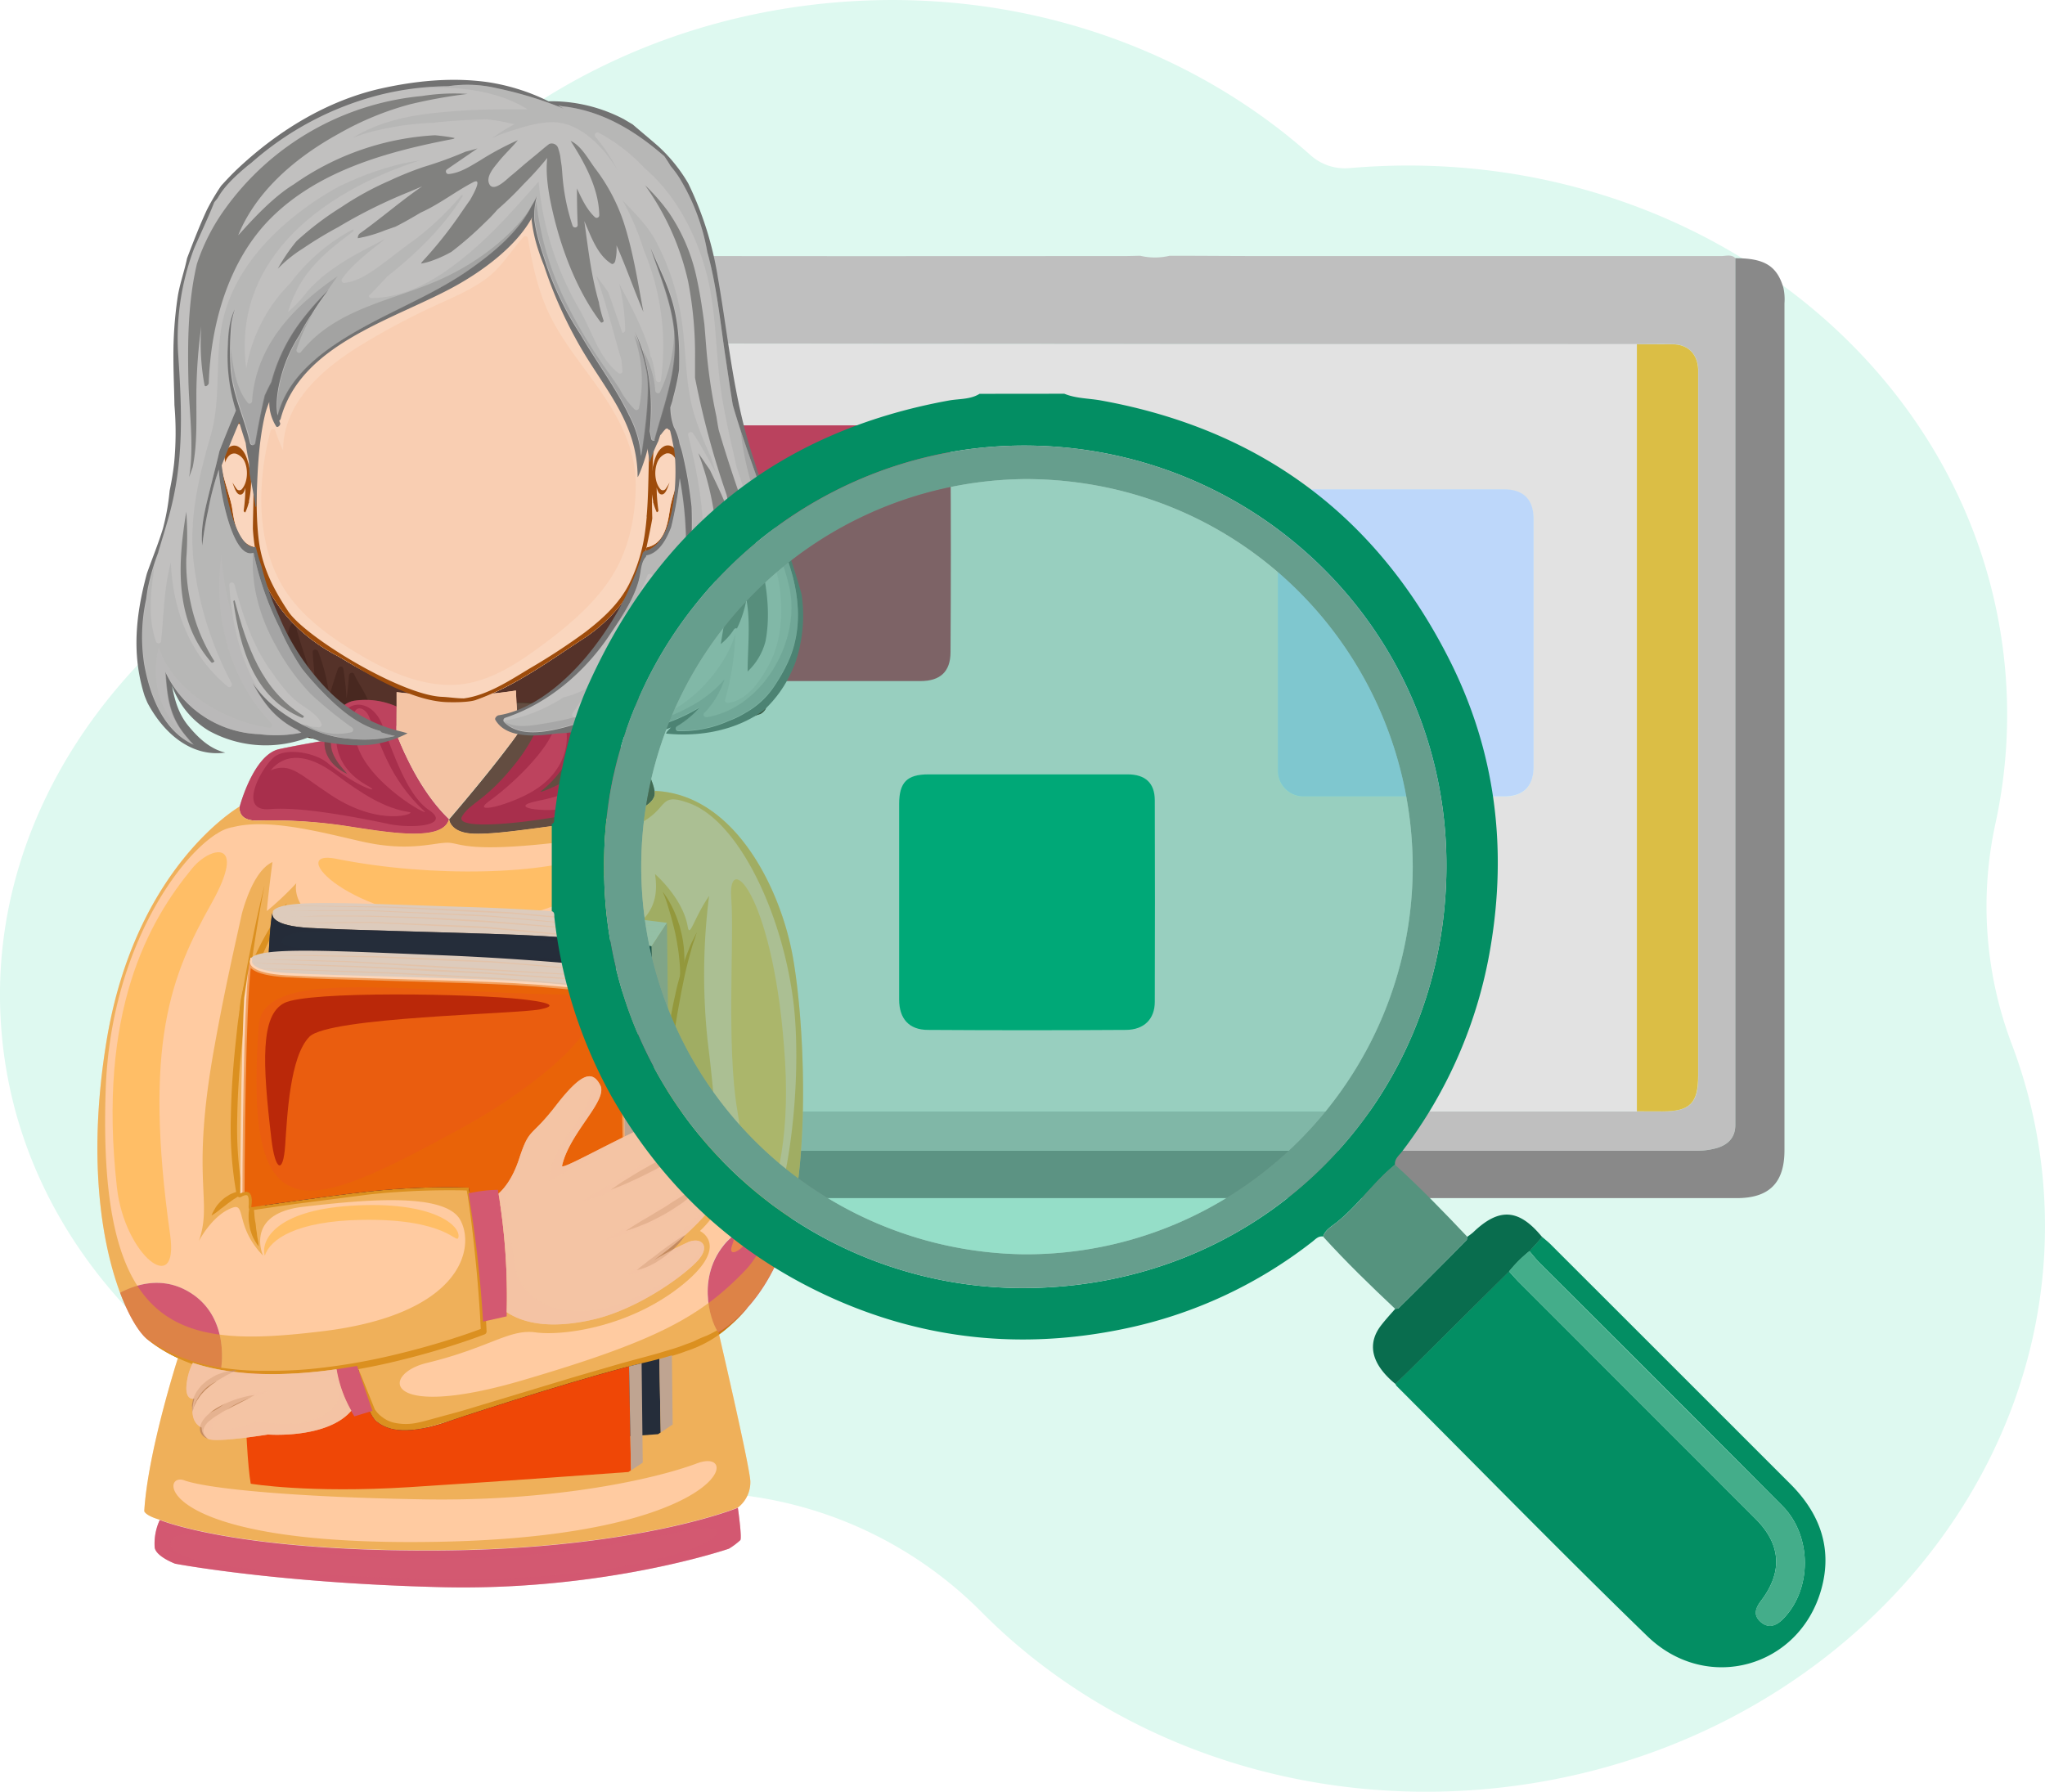 <svg xmlns="http://www.w3.org/2000/svg" xmlns:xlink="http://www.w3.org/1999/xlink" viewBox="0 0 478.33 419.15"><defs><style>.cls-1,.cls-35{fill:none;}.cls-2{isolation:isolate;}.cls-3{fill:#def9f0;}.cls-4{fill:#bfbfbf;}.cls-5{fill:#898989;}.cls-6{fill:#e2e2e2;}.cls-7{fill:#dbbe45;}.cls-8{fill:#bdd7fa;}.cls-9{fill:#ba425e;}.cls-12,.cls-15,.cls-17,.cls-21,.cls-23,.cls-31,.cls-33,.cls-36,.cls-39,.cls-43,.cls-46,.cls-47,.cls-48,.cls-49,.cls-50,.cls-51,.cls-52,.cls-9{mix-blend-mode:multiply;}.cls-10,.cls-59{fill:#00a878;}.cls-11{fill:#482820;}.cls-12{fill:#6a4138;}.cls-12,.cls-23{opacity:0.4;}.cls-13{fill:#a82f4c;}.cls-14{fill:#203526;}.cls-15,.cls-16,.cls-20,.cls-23{fill:#d35971;}.cls-15,.cls-16,.cls-17,.cls-22,.cls-36,.cls-53{opacity:0.5;}.cls-16,.cls-22,.cls-37,.cls-53{mix-blend-mode:screen;}.cls-17{fill:#1f6d37;}.cls-18{fill:#ffcba1;}.cls-19{fill:#cc7a0e;}.cls-21{fill:#e59e2c;}.cls-21,.cls-37{opacity:0.6;}.cls-22{fill:#ffb32c;}.cls-24{clip-path:url(#clip-path);}.cls-25{fill:#ddcbbc;}.cls-26,.cls-33{fill:#252d3a;}.cls-27{fill:#bfa491;}.cls-28{fill:#ef4706;}.cls-29,.cls-31,.cls-39{fill:#f4c4a4;}.cls-30{fill:#c48b60;}.cls-31,.cls-33{opacity:0.7;}.cls-32{clip-path:url(#clip-path-2);}.cls-34{fill:#ea5d0f;}.cls-35{stroke:#fcd5b8;stroke-linecap:round;stroke-linejoin:round;}.cls-36{fill:#e86a03;}.cls-37{fill:#990505;}.cls-38{fill:#e2c3aa;}.cls-40{fill:#1f1f1d;}.cls-41{fill:#9e4c0b;}.cls-42{fill:#f9ceb2;}.cls-43{fill:#fad6be;}.cls-44{fill:#727272;}.cls-45,.cls-47{fill:#c1c0bf;}.cls-46{fill:#a0a0a0;}.cls-46,.cls-47,.cls-48,.cls-49,.cls-50,.cls-51,.cls-52{opacity:0.3;}.cls-48{fill:#7c7c7b;}.cls-49{fill:#757574;}.cls-50{fill:#828282;}.cls-51{fill:#7a7a79;}.cls-52{fill:#7f7f7f;}.cls-53{fill:#424241;}.cls-54{fill:#038e63;}.cls-55{fill:#55937e;}.cls-56{fill:#096d4e;}.cls-57{fill:#669e8d;}.cls-58{fill:#44ad8a;}.cls-59{opacity:0.33;}</style><clipPath id="clip-path" transform="translate(-17.82 -27.03)"><path class="cls-1" d="M73.12,378.77c31.26,6.85,83.11.25,98.3-4.34S186,339.28,186,339.28c-2.88,1.72-6.62,4-17.69,6.57s-36.53,10.6-45.59,13.7-13.95,2.42-16.81,0-4.27-12.06-4.27-12.06c-34.11,3.41-42.2-2.82-42.2-2.82S56.13,375.05,73.12,378.77Z"/></clipPath><clipPath id="clip-path-2" transform="translate(-17.82 -27.03)"><path class="cls-1" d="M79.69,234.13s-10.93,47.53-5.84,72.2c0,0,3.62-2.36,2.76,3.1,0,0,15.49-2.33,27.52-3.69a170.64,170.64,0,0,1,23.32-.9l.86,5.05s15.84-1.05,44.49-17.81c0,0,.68-22.1,4.51-36.16,0,0,6.24-26.11-43.78-29.42C108.53,224.85,79.69,234.13,79.69,234.13Z"/></clipPath></defs><g class="cls-2"><g id="Layer_1" data-name="Layer 1"><path class="cls-3" d="M484.61,219.44a91,91,0,0,0,3.63,51.49,119.62,119.62,0,0,1,7.44,32.36C502,375,443.48,438.7,365.05,445.58c-46.08,4-88.79-12.43-117.46-41.26a94.67,94.67,0,0,0-75.92-27.8l-.9.08C92.34,383.48,24,335.24,18.22,268.86c-3-33.8,10.84-65.8,35.46-90A130.46,130.46,0,0,0,87,124.07C102.68,72.83,151.67,33,212.76,27.64,255.81,23.86,295.93,38,324.39,63.36a12,12,0,0,0,9,3h.05c78.44-6.88,147.11,45.67,153.4,117.38A119.9,119.9,0,0,1,484.61,219.44Z" transform="translate(-17.82 -27.03)"/><path class="cls-4" d="M140.7,93.74c2.68-5.77,7.48-6.9,13.37-6.88,42.24.14,84.48.08,126.72.07,1.25,0,2.49-.05,3.73-.07a14.81,14.81,0,0,0,6.88,0c7.19,0,14.37.07,21.55.07q53.74,0,107.48,0c1.09,0,2.3-.45,3.29.47v202.7c0,2.92-1.58,4.63-4.21,5.45a17.87,17.87,0,0,1-5.37.67q-136.72,0-273.44,0Zm260,13.81q-115.75,0-231.52-.11c-6.27,0-8.35,3-8.35,8.5q.07,81.39,0,162.78c0,6.09,2.22,8.3,8.31,8.3H397.53c1.05,0,2.11,0,3.16,0,2,0,4,0,6,0,6.45,0,8.36-1.9,8.36-8.35V115.4c0-.67,0-1.34,0-2-.18-3.6-2.45-5.82-6-5.86C406.27,107.5,403.49,107.54,400.71,107.55Z" transform="translate(-17.82 -27.03)"/><path class="cls-5" d="M140.7,296.23q136.73,0,273.44,0a17.87,17.87,0,0,0,5.37-.67c2.63-.82,4.23-2.53,4.21-5.45V87.43c6.79,0,9.71,1.78,11.23,6.87a12.54,12.54,0,0,1,.26,3.7q0,99.06,0,198.13c0,7.6-3.56,11.18-11.17,11.18H203.49c-16.68,0-33.36-.18-50,.1-5.72.09-10.05-1.39-12.76-6.58Z" transform="translate(-17.82 -27.03)"/><path class="cls-6" d="M400.69,287c-1.05,0-2.11,0-3.16,0H169.18c-6.09,0-8.31-2.21-8.31-8.3q0-81.39,0-162.78c0-5.52,2.08-8.51,8.35-8.5q115.77.21,231.52.11Q400.7,197.27,400.69,287Zm-84-109.58q0,14.94,0,29.88a6,6,0,0,0,6.1,6.09q23.42,0,46.83,0c4.48,0,6.87-2.39,6.88-6.93q0-29,0-58c0-4.53-2.37-6.9-6.91-6.91q-23.26,0-46.54,0c-4.18,0-6.35,2.21-6.36,6.31Q316.7,162.6,316.72,177.4ZM180.37,156.5v22.71c0,5.22,1.89,7.14,7,7.15h45.72c4.57,0,7-2.15,7-6.78q.15-23.15,0-46.29c0-4.47-2.48-6.74-6.82-6.75q-23.29,0-46.58,0c-4.14,0-6.37,2.28-6.38,6.38C180.36,140.78,180.37,148.64,180.37,156.5ZM258,208.18H235c-5,0-6.86,1.85-6.87,6.95q0,22.86,0,45.71c0,4.47,2.28,7.09,6.76,7.12q23.15.15,46.29,0c4.28,0,6.74-2.53,6.75-6.57q.07-23.58,0-47.15c0-4-2.24-6.05-6.36-6.06C273.73,208.17,265.87,208.19,258,208.18Z" transform="translate(-17.82 -27.03)"/><path class="cls-7" d="M400.69,287q0-89.72,0-179.43c2.78,0,5.56,0,8.33,0,3.59,0,5.86,2.26,6,5.86,0,.67,0,1.34,0,2V278.67c0,6.45-1.91,8.36-8.36,8.35C404.72,287,402.7,287,400.69,287Z" transform="translate(-17.82 -27.03)"/><path class="cls-8" d="M316.72,177.4q0-14.81,0-29.59c0-4.1,2.18-6.3,6.36-6.31q23.28,0,46.54,0c4.54,0,6.9,2.38,6.91,6.91q0,29,0,58c0,4.54-2.4,6.93-6.88,6.93q-23.42,0-46.83,0a6,6,0,0,1-6.1-6.09Q316.7,192.34,316.72,177.4Z" transform="translate(-17.82 -27.03)"/><path class="cls-9" d="M180.37,156.5c0-7.86,0-15.72,0-23.58,0-4.1,2.24-6.37,6.38-6.38q23.3,0,46.58,0c4.34,0,6.79,2.28,6.82,6.75q.15,23.15,0,46.29c0,4.63-2.47,6.77-7,6.78H187.4c-5.14,0-7-1.93-7-7.15Z" transform="translate(-17.82 -27.03)"/><path class="cls-10" d="M258,208.18c7.86,0,15.72,0,23.57,0,4.12,0,6.35,2,6.36,6.06q.07,23.58,0,47.15c0,4-2.47,6.54-6.75,6.57q-23.15.15-46.29,0c-4.48,0-6.76-2.65-6.76-7.12q0-22.85,0-45.71c0-5.1,1.84-6.95,6.87-6.95Z" transform="translate(-17.82 -27.03)"/><path class="cls-11" d="M196.67,191.89a9.14,9.14,0,0,1-.93-.71c1.1-1.18.45-6,.5-7.74.13-4.76.13-9.48-.19-14.23a134.48,134.48,0,0,0-4.4-26,73,73,0,0,0-9.9-22.25,35.18,35.18,0,0,0-12.14-10.78,48.74,48.74,0,0,0-8.4-5.38c-15-7.47-31.56-7.48-47.53-4.2-7.88,1.62-15.4,4.82-22.74,8.25a99.24,99.24,0,0,0-10.75,5.87c-.23.15-.44.31-.65.46,0-.17-.28-.23-.46,0-.38.43-.74.87-1.11,1.3a33.08,33.08,0,0,0-4.28,5.38,1.54,1.54,0,0,0-.34.89c-5.8,9-9,19.34-10.16,30.78a104.58,104.58,0,0,0,1,25.79,47.61,47.61,0,0,0,3.55,11.3c.85,2,1.22,6.11,2.93,7.45a.68.68,0,0,0,.79.06c1.48-.73,2.1-2,3.8-2.63,2.75-1,6.69,1.46,9.22,2.51a27.87,27.87,0,0,0,13.54,1.95c5.57-.65,10.62-2.64,16-4.2,7-2,13.72-.24,20.56,1.46,5,1.24,10.29,2.66,15.47,2.26a33.65,33.65,0,0,0,7.43-1.24c2.67-.8,5.07-2.3,7.79-2.94,5.08-1.2,10.87,1.11,16,1.88s9.7-1.62,14.39-3.11C196.26,193.8,197.64,192.52,196.67,191.89Z" transform="translate(-17.82 -27.03)"/><path class="cls-12" d="M196.67,191.89a9.14,9.14,0,0,1-.93-.71c1.1-1.18.45-6,.5-7.74.13-4.76.13-9.48-.19-14.23a134.48,134.48,0,0,0-4.4-26,73,73,0,0,0-9.9-22.25,35.18,35.18,0,0,0-12.14-10.78,48.74,48.74,0,0,0-8.4-5.38c-15-7.47-31.56-7.48-47.53-4.2-7.88,1.62-15.4,4.82-22.74,8.25a99.24,99.24,0,0,0-10.75,5.87c-.23.15-.44.31-.65.46,0-.17-.28-.23-.46,0-.38.43-.74.87-1.11,1.3a33.08,33.08,0,0,0-4.28,5.38,1.54,1.54,0,0,0-.34.89c-5.8,9-9,19.34-10.16,30.78a104.58,104.58,0,0,0,1,25.79,47.61,47.61,0,0,0,3.55,11.3c.85,2,1.22,6.11,2.93,7.45a.68.68,0,0,0,.79.06c1.48-.73,2.1-2,3.8-2.63,2.31-.8,5.46.77,7.91,1.92a4.88,4.88,0,0,0,1.45-1.6,16,16,0,0,0,1.91-9c-.33-3.85-2.55-9.87-.72-13.57a.65.65,0,0,1,1.21.17c.82,3.61,2.21,7,3.14,10.55a34.25,34.25,0,0,1,1,6.49c.67-3.49,0-7.25-.2-10.78-.06-.86,1-.89,1.3-.19a44.48,44.48,0,0,1,2.6,10.43c.59-2.17,1.26-4.31,2-6.44.21-.61,1.12-.75,1.27,0a69.05,69.05,0,0,1,.75,7c.26-1.77.4-3.56.56-5.35,0-.64.91-1.06,1.23-.36,1.38,3.07,4.28,6.21,3.75,9.87-.09.67-.91.61-1.2.17-.67-1-1.32-2.09-2-3.14a9.6,9.6,0,0,1-3,6.83c-.33.3-1,.27-1.1-.31a51.84,51.84,0,0,0-.68-5.21A21.18,21.18,0,0,1,93.81,200a25.94,25.94,0,0,0,4.24-.12c5.57-.65,10.62-2.64,16-4.2,7-2,13.72-.24,20.56,1.46,4.59,1.13,9.39,2.4,14.15,2.3,1.65-3.82,1.81-7.63.87-12.25a.72.72,0,0,1,.64-.9c3.17-.34,4.27,2.49,5.5,5.08.65-2.49.34-5.2,1.58-7.54a.65.65,0,0,1,1.21.17,26.39,26.39,0,0,1,.91,5.74,41.21,41.21,0,0,0,4.65-10.91.65.65,0,0,1,1.21-.17,8.34,8.34,0,0,1,.94,5.54,31.83,31.83,0,0,0,1.93-8.14c.07-.64.9-1.06,1.23-.36a15.43,15.43,0,0,1,.72,9.69,27.27,27.27,0,0,1-1.69,5.58c-.59,1.33-1.42,2.67-1.92,4,4.77-.61,10,1.39,14.72,2.1,5.08.77,9.7-1.62,14.39-3.11C196.26,193.8,197.64,192.52,196.67,191.89Z" transform="translate(-17.82 -27.03)"/><path class="cls-13" d="M77.77,219a117.59,117.59,0,0,1,20.41,1.24c10.23,1.55,23.26,4,24.68-1.55-8.37-8.06-12.22-20.4-12.27-19.66s0-6.7,0-6.7a18,18,0,0,0-9.71-1.39c-5.49.74-6.33,9.21-6.33,9.21s-7.43,1.26-11.44,2.14c-6,1.3-9.21,13.4-9.21,13.4S73.18,218.93,77.77,219Z" transform="translate(-17.82 -27.03)"/><path class="cls-14" d="M97.06,193.29s-.07.26-.22.71l-.63,1.82c-.11.38-.25.77-.37,1.2s-.24.87-.36,1.33a10.1,10.1,0,0,0-.25,2.85l.07.7.16.69a9.08,9.08,0,0,0,.5,1.29,13.5,13.5,0,0,0,1.38,2.17c.5.6.91,1.12,1.23,1.46l.48.57s-.25-.11-.67-.34a10.38,10.38,0,0,1-1.65-1.09,10.24,10.24,0,0,1-1-.92,7.29,7.29,0,0,1-.93-1.21,6.73,6.73,0,0,1-.73-1.5l-.23-.85-.12-.87a8.89,8.89,0,0,1,.09-1.72,8,8,0,0,1,.4-1.59,11.93,11.93,0,0,1,1.22-2.53A13.5,13.5,0,0,1,97.06,193.29Z" transform="translate(-17.82 -27.03)"/><path class="cls-15" d="M110.59,199c-.06.75,0-6.7,0-6.7a18,18,0,0,0-9.71-1.39c-5.49.74-6.33,9.21-6.33,9.21s-7.43,1.26-11.44,2.14c-6,1.3-9.21,13.4-9.21,13.4s-.72,3.25,3.87,3.31a117.59,117.59,0,0,1,20.41,1.24c10.23,1.55,23.26,4,24.68-1.55C114.49,210.62,110.64,198.28,110.59,199Zm-2.11,20.72c-6-1.21-19.79-4.06-27.6-3.41s-1.64-10.14,1.2-12.28,9.48-.91,12.38,1.49c7.07,5.86,13,7.35,9.3,5.3-7.12-3.92-8.74-10.56-6.05-16.19,2.05-4.28,7.26-3.44,9.4,1.67s5.59,16.56,11,20.19S114.43,221,108.48,219.74Z" transform="translate(-17.82 -27.03)"/><path class="cls-16" d="M104.13,194.65c2.62,6.08,4.68,14.51,12.94,22.14,1.81,1.68-13.4-6.44-15.91-16.11S102.89,191.76,104.13,194.65Z" transform="translate(-17.82 -27.03)"/><path class="cls-16" d="M81.15,207.21c3.38-4.12,8.75-3.85,15.07.87s11.65,8.1,17.4,8.93c1.68.25-6.8,3.63-18.32-3.94C87.7,208.08,85.83,205.36,81.15,207.21Z" transform="translate(-17.82 -27.03)"/><path class="cls-13" d="M128.57,222.12c5.58.19,14.27-1.3,27.73-3s15.09-5.3,14.63-7c0,0-1.67-11.91-16.19-12.28a14,14,0,0,0-1.36-5.83c-1.36-2.49-14.76-2.49-14.76-2.49l.5,6.89c-5.34,7.69-16.26,20.34-16.26,20.34S123,221.93,128.57,222.12Z" transform="translate(-17.82 -27.03)"/><path class="cls-13" d="M153.9,195.09a5.77,5.77,0,0,1,1.16,2.18,7.58,7.58,0,0,1,.4,2.55,8.22,8.22,0,0,1-.11,1.47,12.76,12.76,0,0,1-.36,1.48,11.15,11.15,0,0,1-1.36,2.64c-.28.37-.57.72-.84,1.05s-.6.58-.88.83a8.84,8.84,0,0,1-1.42,1.06l-.58.35.37-.57c.23-.36.63-.8,1-1.41.19-.29.4-.61.63-.93s.39-.72.62-1.08.36-.78.58-1.17.31-.83.49-1.24.27-.85.35-1.28.19-.85.22-1.27a13.77,13.77,0,0,0-.26-4.66Z" transform="translate(-17.82 -27.03)"/><path class="cls-17" d="M170.93,212.05s-1.67-11.91-16.19-12.28a14,14,0,0,0-1.36-5.83c-1.36-2.49-14.76-2.49-14.76-2.49l.5,6.89c-5.34,7.69-16.26,20.34-16.26,20.34s.13,3.25,5.71,3.44,14.27-1.3,27.73-3S171.39,213.8,170.93,212.05ZM155.4,216.7c-14.52,3.16-31.54,4.65-29.5,1.3s5.57-3.56,12.73-12.68c2.63-3.35,5.77-8.61,5.42-11.14-.2-1.43,2-2.79,6.7-.46s.81,12.83-6.33,18.33c-1.21.93,5.79-1.85,10.41-5.25,4.38-3.22,10.11-3.51,12.76-.36S169.91,213.54,155.4,216.7Z" transform="translate(-17.82 -27.03)"/><path class="cls-16" d="M132.32,214.37c4.69-3.32,14.05-11.9,15.45-17.86s7.35,8-5.21,15.54C137,215.4,127.57,217.75,132.32,214.37Z" transform="translate(-17.82 -27.03)"/><path class="cls-16" d="M143.68,214.37c8.23-1.62,16.93-5.66,20.74-7.57s4.77,6-12.75,9.22C144.52,217.31,136.14,215.86,143.68,214.37Z" transform="translate(-17.82 -27.03)"/><path class="cls-18" d="M203.31,251.12c-2.79-16-13.58-38.33-32.38-39.07.46,1.75-1.17,5.33-14.63,7s-22.15,3.21-27.73,3-5.71-3.44-5.71-3.44c-1.42,5.52-14.45,3.1-24.68,1.55A117.59,117.59,0,0,0,77.77,219c-4.59-.06-3.87-3.31-3.87-3.31s-24.47,14-31.17,54.92c-4.48,27.36-1.14,47.28,3.18,58.83,4-2.07,9.68-3.67,15.5-.53,10.6,5.71,8.08,18.59,8.08,18.59s-7.18-1.52-10.09-3l-.14.08.2.08s-7.06,21.92-7.89,35.87c0,0,.18,1,3.62,2,0,0,17.31,7.35,64.39,7.16s70.83-10,70.83-10a7.49,7.49,0,0,0,2.92-6.21c-.25-4-7.45-34.86-7.45-34.86-1.24-1.17-5.64-11.84,1.24-20.4,4.35-5.4,11.06-5.32,15.42-4.53C207.14,296.16,206,266.55,203.31,251.12Z" transform="translate(-17.82 -27.03)"/><path class="cls-19" d="M101.35,346.57c1.44,3.41,2.8,6.86,4.19,10.29l0-.06a6.81,6.81,0,0,0,1.83,1.84,7.09,7.09,0,0,0,2.41,1.16,12.61,12.61,0,0,0,5.54.08,28.87,28.87,0,0,0,2.82-.69l2.86-.78c1.9-.53,3.82-1,5.7-1.58L149.35,350c3.77-1.16,7.59-2.22,11.39-3.34s7.62-2.08,11.41-3.16c1.87-.6,3.78-1.08,5.59-1.8.9-.36,1.85-.62,2.72-1.06a26.19,26.19,0,0,1,2.67-1.15,32.9,32.9,0,0,0,5.05-2.91,41.37,41.37,0,0,0,4.58-3.72,34.78,34.78,0,0,1-4.14,4.27,28,28,0,0,1-10.37,6c-1.87.74-3.79,1.23-5.69,1.83-3.81,1.09-7.65,2-11.42,3.17s-7.58,2.16-11.36,3.33l-22.72,6.85c-1.89.58-3.8,1.05-5.71,1.58l-2.86.78c-.94.24-1.9.56-2.93.72a14,14,0,0,1-6.2-.12,7.41,7.41,0,0,1-5-3.9v0l0,0C103.33,353.71,102.3,350.15,101.35,346.57Z" transform="translate(-17.82 -27.03)"/><path class="cls-20" d="M187.12,318.3c-6.88,8.56-2.48,19.23-1.24,20.4,0,0,10.92-5.7,16.13-23,.19-.62.36-1.26.53-1.92C198.18,313,191.47,312.9,187.12,318.3Z" transform="translate(-17.82 -27.03)"/><path class="cls-20" d="M69.49,347.49S72,334.61,61.41,328.9c-5.82-3.14-11.54-1.54-15.5.53,2.15,5.73,4.54,9.41,6.34,10.89a31.54,31.54,0,0,0,7,4.27l.14-.08C62.31,346,69.49,347.49,69.49,347.49Z" transform="translate(-17.82 -27.03)"/><path class="cls-19" d="M172.8,289s0-.71,0-1.94,0-3,.13-5.09.23-4.56.5-7.19.61-5.41,1-8.19c.21-1.39.49-2.78.75-4.14s.59-2.69.86-4c.61-2.57,1.36-4.93,2-6.94.32-1,.73-1.9,1-2.69a21.7,21.7,0,0,1,.92-2l.87-1.73-.6,1.84a20.36,20.36,0,0,0-.67,2.1c-.21.83-.5,1.74-.76,2.76s-.53,2.11-.79,3.28-.49,2.41-.76,3.69c-.48,2.57-1,5.31-1.42,8.07s-.84,5.52-1.22,8.12-.72,5-1,7.1-.51,3.82-.67,5S172.8,289,172.8,289Z" transform="translate(-17.82 -27.03)"/><path class="cls-19" d="M172.8,235.62a8.56,8.56,0,0,1,.6.8,21.36,21.36,0,0,1,1.36,2.26,26.15,26.15,0,0,1,1.51,3.43c.2.65.47,1.31.63,2s.37,1.41.5,2.13a25.73,25.73,0,0,1,.48,4.28,18.63,18.63,0,0,1,0,2,11.94,11.94,0,0,1-.17,1.76,18,18,0,0,1-.54,2.59c-.16.62-.28,1-.28,1s0-.37,0-1c0-.32,0-.69,0-1.13s0-.93,0-1.46c0-1.07-.12-2.3-.26-3.62-.07-.66-.15-1.33-.27-2s-.2-1.38-.36-2.08c-.23-1.38-.6-2.74-.92-4s-.7-2.47-1-3.49-.61-1.87-.84-2.46Z" transform="translate(-17.82 -27.03)"/><path class="cls-19" d="M79.69,234.13c-1.17,6-2.15,12-3,18q-.64,4.5-1.16,9l-1,9c-.65,6-1.11,12.06-1.21,18.09a86.23,86.23,0,0,0,1.31,18l-1.13-.48a5.53,5.53,0,0,1,.81-.4,3.73,3.73,0,0,1,.93-.22,2.15,2.15,0,0,1,1.13.22,1.89,1.89,0,0,1,.81.85,3.94,3.94,0,0,1,.35,1.8,10.46,10.46,0,0,1-.14,1.6l-.84-.86c4.22-.59,8.43-1.26,12.67-1.77l12.69-1.64c1-.13,2.13-.29,3.18-.38l3.18-.31c2.14-.14,4.29-.32,6.42-.39s4.28-.15,6.42-.17,4.27,0,6.42.07h0a.67.67,0,0,1,.57.36,1.12,1.12,0,0,1,.12.29l0,.16.06.28.11.54.17,1.06.32,2.1.56,4.21c.34,2.8.66,5.61.94,8.42.55,5.62,1,11.25,1.25,16.9a.73.73,0,0,1-.47.73c-3.27,1.24-6.55,2.32-9.87,3.34s-6.67,1.92-10,2.74a145,145,0,0,1-20.52,3.55,98,98,0,0,1-10.43.46A68.52,68.52,0,0,1,70,348.1,45.81,45.81,0,0,1,60,345a32,32,0,0,1-8.68-5.65,31.93,31.93,0,0,0,8.87,5.19,44.59,44.59,0,0,0,10,2.53,66.19,66.19,0,0,0,10.24.63,97.76,97.76,0,0,0,10.27-.44,144.5,144.5,0,0,0,20.31-3.52q5-1.21,10-2.72c3.28-1,6.57-2.08,9.76-3.3l-.47.73q-.41-8.42-1.26-16.82-.41-4.2-.93-8.39l-.55-4.18-.31-2.07-.32-1.81.61.36c-2.11-.07-4.24-.08-6.36-.06s-4.24.07-6.36.17-4.22.24-6.34.39l-3.18.3c-1.07.09-2.09.25-3.16.38l-12.66,1.63c-4.23.52-8.43,1.18-12.65,1.78a.76.76,0,0,1-.85-.64.81.81,0,0,1,0-.22A9.27,9.27,0,0,0,76,308a2.7,2.7,0,0,0-.18-1.12c-.14-.23-.19-.26-.51-.26a2,2,0,0,0-.52.13,3.58,3.58,0,0,0-.52.25h0a.72.72,0,0,1-1-.23.66.66,0,0,1-.1-.25,87.14,87.14,0,0,1-1.35-18.29c.1-6.1.56-12.18,1.22-18.23.17-1.51.3-3,.52-4.54s.44-3,.68-4.51q.75-4.5,1.6-9C77,246,78.23,240,79.69,234.13Z" transform="translate(-17.82 -27.03)"/><path class="cls-19" d="M75.68,306a3.44,3.44,0,0,0-.44.14,4.3,4.3,0,0,0-.47.18,5.45,5.45,0,0,0-.57.26c-.21.11-.42.23-.66.34s-.45.3-.69.44c-.49.26-1,.68-1.46,1s-1,.78-1.44,1.1c-.22.19-.48.32-.68.51s-.41.34-.6.48a10,10,0,0,1-1.38.92,9.52,9.52,0,0,1,.75-1.49,6.35,6.35,0,0,1,1-1.38,10.37,10.37,0,0,1,1.45-1.34l.86-.55a3.84,3.84,0,0,1,.89-.43,5.16,5.16,0,0,1,1.72-.43,2.89,2.89,0,0,1,.72,0,2.12,2.12,0,0,1,.54.08A1.52,1.52,0,0,1,75.68,306Z" transform="translate(-17.82 -27.03)"/><path class="cls-19" d="M76.93,307.17s.09.76.2,1.84c0,.54.12,1.17.17,1.83s.09,1.37.24,2.06.14,1.41.27,2.05.13,1.3.27,1.82a12.22,12.22,0,0,1,.25,1.84A11.7,11.7,0,0,1,77.27,317a8.54,8.54,0,0,1-.74-1.79,5.89,5.89,0,0,1-.29-1.06l-.18-1.11a12.83,12.83,0,0,1-.07-2.22,10.2,10.2,0,0,1,.12-1,5.63,5.63,0,0,1,.17-.89A6.61,6.61,0,0,1,76.93,307.17Z" transform="translate(-17.82 -27.03)"/><path class="cls-19" d="M84.91,238.35s-.79,1.66-2,4.17c-.59,1.24-1.27,2.69-2,4.24s-1.51,3.21-2.24,4.88-1.44,3.35-2.08,4.93c-.31.8-.6,1.57-.87,2.3s-.49,1.45-.71,2.09-.37,1.26-.54,1.79a10.94,10.94,0,0,0-.35,1.4c-.17.79-.29,1.24-.29,1.24s0-.46,0-1.27a11.85,11.85,0,0,1,.09-1.47c.07-.56.11-1.21.25-1.89a35.7,35.7,0,0,1,1.17-4.63c.3-.82.55-1.69.9-2.53s.68-1.72,1.07-2.56c.76-1.69,1.58-3.36,2.42-4.87s1.68-2.91,2.44-4.07,1.45-2.09,1.92-2.75S84.91,238.35,84.91,238.35Z" transform="translate(-17.82 -27.03)"/><path class="cls-21" d="M203.31,251.12c-2.79-16-13.58-38.33-32.38-39.07.46,1.75-1.17,5.33-14.63,7s-22.15,3.21-27.73,3-5.71-3.44-5.71-3.44c-1.42,5.52-14.45,3.1-24.68,1.55A117.59,117.59,0,0,0,77.77,219c-4.59-.06-3.87-3.31-3.87-3.31s-24.47,14-31.17,54.92c-4.48,27.36-1.14,47.28,3.18,58.83,2.15,5.73,4.54,9.41,6.34,10.89a31.54,31.54,0,0,0,7,4.27l.2.08s-7.06,21.92-7.89,35.87c0,0,.18,1,3.62,2,0,0,17.31,7.35,64.39,7.16s70.83-10,70.83-10a7.49,7.49,0,0,0,2.92-6.21c-.25-4-7.45-34.86-7.45-34.86s10.92-5.7,16.13-23c.19-.62.36-1.26.53-1.92C207.14,296.16,206,266.55,203.31,251.12ZM120.63,387.7C54,389,55.08,371.22,60.88,373.32s27.5,4,56,4.46c29.29.51,53.12-4.37,64-8.43S187.31,386.42,120.63,387.7Zm71.52-63.51c-10.54,11-21.06,16.6-51.92,25.68-32.87,9.68-33.49-1.37-22.57-4,14.68-3.56,19.23-8,25.43-7.15s21.58-1.11,33.77-10.66S181.54,315,181.54,315c8.07-7.76,3.77-11.77,3.77-11.77a8.86,8.86,0,0,0-1.34-11.1c1.19-1.35,1.48-4.39-.62-21.51a146.67,146.67,0,0,1,.33-34c-3.63,5.3-4.53,10-5,7.16-1.17-6.72-7.66-12.28-7.66-12.28,2.73,16.56-17.37,19.26-57.38,16.47-29.7-2.07-26.51-14.33-26.51-14.33a71.26,71.26,0,0,1-6.89,6.51c.28-3.72,1.31-11.46,1.31-11.46-3.61,1.7-5.87,7.47-7.14,12-1.64,7.53-4,17.62-6.41,31.07-5.71,31.4-.32,36.07-3.67,45.59,0,0,3.25-6.27,8-7.84,3-1,.54,4.54,7,11.24,0,0-4.37-9.82,9.4-11.41s33.12-3.53,36.75,3.08.19,22.14-32.37,26.05S40.6,340.07,42.54,282C43.6,250.18,59,228.2,68.39,222.14h0l.06,0a9.64,9.64,0,0,1,4-1.65c8.36-2.09,20.94,1.35,30,3.4,10.7,2.42,16.37.38,19.82.28s4,2.79,30.09-.55,16.33-12.47,26.69-8.69c11.53,4.22,21.7,25.55,24.32,46.27C205.63,279,202.64,313.26,192.15,324.19Z" transform="translate(-17.82 -27.03)"/><path class="cls-22" d="M62.78,230.16c-10.07,12.23-22.26,33.24-17.61,74.68,1.77,15.77,14.55,25.93,12.45,11.09-6.32-44.81.21-60.71,9.67-77.58C75.86,223.05,67,225,62.78,230.16Z" transform="translate(-17.82 -27.03)"/><path class="cls-22" d="M188.86,237.17c.73,9.28-1.17,34.67,1.43,49.68,2.42,14,.56,26.3-1.31,31.76s14.78-4.92,12.47-43.29S187.93,225.32,188.86,237.17Z" transform="translate(-17.82 -27.03)"/><path class="cls-22" d="M96.48,227.93c22,4.44,49.71,3.85,61.37-1.43s.06,15.89-30.1,15.88C99.63,242.37,84.38,225.48,96.48,227.93Z" transform="translate(-17.82 -27.03)"/><path class="cls-20" d="M188.3,389.32a16,16,0,0,0,2.67-2c.44-.56-.56-7.56-.56-7.56s-23.75,9.8-70.83,10-64.39-7.16-64.39-7.16A13.13,13.13,0,0,0,54,389c.25,2.14,4.78,3.83,4.78,3.83s24,4.56,62.34,5.49S188.3,389.32,188.3,389.32Z" transform="translate(-17.82 -27.03)"/><path class="cls-22" d="M79.76,320.77c-1-3.31,2.17-10.54,20.15-11.68,19.48-1.24,25.81,4.84,25.12,7.44-.44,1.67-2.61-4.5-22.7-4.13C87.12,312.69,81,316.92,79.76,320.77Z" transform="translate(-17.82 -27.03)"/><path class="cls-23" d="M190.41,379.77s-23.75,9.8-70.83,10-64.39-7.16-64.39-7.16A13.13,13.13,0,0,0,54,389c.25,2.14,4.78,3.83,4.78,3.83s24,4.56,62.34,5.49,67.23-9,67.23-9a16,16,0,0,0,2.67-2C191.41,386.77,190.41,379.77,190.41,379.77Zm-69.78,16.62c-42.43-.87-64.81-3.72-62.8-8.81s22.11,4.34,62.8,4.1c42.18-.26,62.25-9.56,64.68-6.58S163.07,397.26,120.63,396.39Z" transform="translate(-17.82 -27.03)"/><g class="cls-24"><path class="cls-25" d="M90.22,244.11c10.87.63,41.21,1.14,54.6,1.9s25.41,2.4,25.41,2.4l3.6-5.5a303.49,303.49,0,0,0-45.38-2.84c-26.48.19-44.31-2.78-46.71,0a.48.48,0,0,0-.08.16.73.73,0,0,0,0,.12l0,.1C81.32,241.34,81.57,243.61,90.22,244.11Z" transform="translate(-17.82 -27.03)"/><path class="cls-26" d="M144.82,246c-13.39-.76-43.73-1.27-54.6-1.9-8.65-.5-8.9-2.77-8.64-3.67-2.24,7.31-2.69,109.08.16,124.88,0,0,13.79,2.34,37.87.83s49.29-3.42,52.13-3.61l.62-.41-2.13-113.72S158.22,246.77,144.82,246Z" transform="translate(-17.82 -27.03)"/><polygon class="cls-27" points="156.01 215.88 152.41 221.38 154.54 335.1 157.34 333.24 156.01 215.88"/><path class="cls-25" d="M84.79,255.19c10.67.62,40.44,1.11,53.59,1.85s24.94,2.36,24.94,2.36l3.53-5.39a296.91,296.91,0,0,0-44.54-2.79c-26,.18-43.49-2.73-45.84,0a.4.4,0,0,0-.08.16,1.17,1.17,0,0,0,0,.11l0,.1C76.06,252.47,76.3,254.69,84.79,255.19Z" transform="translate(-17.82 -27.03)"/><path class="cls-28" d="M138.38,257c-13.15-.74-42.92-1.23-53.59-1.85-8.49-.5-8.73-2.72-8.48-3.61-2.2,7.17-2.64,107.07.16,122.58,0,0,13.53,2.29,37.16.8s48.39-3.35,51.18-3.54l.6-.4L163.32,259.4S151.53,257.79,138.38,257Z" transform="translate(-17.82 -27.03)"/><polygon class="cls-27" points="149.03 226.98 145.5 232.38 147.59 343.99 150.34 342.16 149.03 226.98"/></g><path class="cls-20" d="M96.48,347.35l4.87-.78s2.22,6.59,3.59,10.5l-4.23,1.3A30.22,30.22,0,0,1,96.48,347.35Z" transform="translate(-17.82 -27.03)"/><path class="cls-29" d="M96.48,347.35c-11.27,1.6-23.45,1.84-33.54-1.5a13.48,13.48,0,0,0-1.33,4c-.93,5.12,1.68,4.37,1.68,4.37S61.52,359.33,65,361a2.85,2.85,0,0,0,1.49,2.61c1.68,1,14-1,14-1s13.79,1.08,19.5-5.56a29.22,29.22,0,0,1-3.43-9.68Z" transform="translate(-17.82 -27.03)"/><path class="cls-30" d="M66.45,363.61l-.19-.09a3.3,3.3,0,0,1-.53-.25,2.5,2.5,0,0,1-.72-.68,2.11,2.11,0,0,1-.42-1.28,3.23,3.23,0,0,1,.41-1.54,6.13,6.13,0,0,1,1-1.35,12.25,12.25,0,0,1,2.76-2.13,20.69,20.69,0,0,1,3.09-1.48,23.8,23.8,0,0,1,2.81-.91c.83-.24,1.54-.34,2-.44l.78-.12s-1,.6-2.52,1.36L72.38,356c-.47.22-.93.51-1.42.75s-1,.54-1.44.82-.92.57-1.38.85a12.4,12.4,0,0,0-1.23.94,4,4,0,0,0-1.47,2,1.56,1.56,0,0,0,.07.94,2.28,2.28,0,0,0,.4.71C66.24,363.4,66.45,363.61,66.45,363.61Z" transform="translate(-17.82 -27.03)"/><path class="cls-30" d="M62.84,357.3s0-.24-.07-.66c0-.21,0-.47-.06-.76a7.72,7.72,0,0,1,.17-1l.12-.61c.07-.19.17-.38.25-.58a6.8,6.8,0,0,1,.64-1.22c.28-.37.57-.78.89-1.16s.73-.68,1.1-1a6.74,6.74,0,0,1,1.22-.86c.41-.26.83-.5,1.24-.71s.85-.34,1.25-.48a8.13,8.13,0,0,1,1.12-.37,19,19,0,0,1,2.41-.36A19.72,19.72,0,0,1,71,348.65c-.32.15-.63.39-1,.58s-.7.42-1.08.62-.7.52-1.07.75a6.14,6.14,0,0,0-1.07.81c-.34.3-.71.56-1,.87s-.58.63-.87.94a9.81,9.81,0,0,0-.7,1l-.33.46c-.07.16-.15.31-.22.45-.13.3-.3.57-.42.84l-.21.73C62.93,357.07,62.84,357.3,62.84,357.3Z" transform="translate(-17.82 -27.03)"/><path class="cls-31" d="M96.48,347.35h0c-11.27,1.6-23.45,1.84-33.54-1.5a13.48,13.48,0,0,0-1.33,4c-.93,5.12,1.68,4.37,1.68,4.37S61.52,359.33,65,361a2.85,2.85,0,0,0,1.49,2.61c1.68,1,14-1,14-1s13.79,1.08,19.5-5.56A29.22,29.22,0,0,1,96.48,347.35Zm-4.32,11.39c-7.13,2.88-12.53.31-15,1.12-11.55,3.74-12,1.18-5.91-3.29,3.06-2.25,9.7-4.1,9.7-4.1s-6.89-.07-11.19,3.36c-3,2.42-8.17,3.65-6.25-.6s5.55-6.17,11.11-6,13.21,0,18.36-.25S99.29,355.86,92.16,358.74Z" transform="translate(-17.82 -27.03)"/><g class="cls-32"><path class="cls-25" d="M90.22,244.11c10.87.63,41.21,1.14,54.6,1.9s25.41,2.4,25.41,2.4l3.6-5.5a465.3,465.3,0,0,0-46.53-3.7c-28.19-.86-43.16-1.92-45.56.85a.48.48,0,0,0-.08.16.73.73,0,0,0,0,.12l0,.1C81.32,241.34,81.57,243.61,90.22,244.11Z" transform="translate(-17.82 -27.03)"/><path class="cls-26" d="M144.82,246c-13.39-.76-43.73-1.27-54.6-1.9-8.65-.5-8.9-2.77-8.64-3.67-2.24,7.31-2.69,109.08.16,124.88,0,0,13.79,2.34,37.87.83s49.29-3.42,52.13-3.61l.62-.41-2.13-113.72S158.22,246.77,144.82,246Z" transform="translate(-17.82 -27.03)"/><path class="cls-33" d="M170.23,248.41s-12-1.64-25.41-2.4-43.73-1.27-54.6-1.9c-8.65-.5-8.9-2.77-8.64-3.67-2.24,7.31-2.69,109.08.16,124.88,0,0,13.79,2.34,37.87.83s49.29-3.42,52.13-3.61l.62-.41Zm-1.83,4.27c-26.12-2.36-68.64-3.6-78.5-3.79s-6.33-3.81,0-3.85c9,0,51.69,1.52,63.26,2.46,7.24.58,13.81,1.27,15.24,1.58S169.32,252.76,168.4,252.68Z" transform="translate(-17.82 -27.03)"/><polygon class="cls-27" points="156.01 215.88 152.41 221.38 154.54 335.1 157.34 333.24 156.01 215.88"/><path class="cls-25" d="M84.79,255.19c10.67.62,40.44,1.11,53.59,1.85s24.94,2.36,24.94,2.36l3.53-5.39s-19.46-2.45-45.86-3.52c-26-1.05-42.17-2-44.52.72a.4.4,0,0,0-.08.16,1.17,1.17,0,0,0,0,.11l0,.1C76.06,252.47,76.3,254.69,84.79,255.19Z" transform="translate(-17.82 -27.03)"/><path class="cls-34" d="M138.38,257c-13.15-.74-42.92-1.23-53.59-1.85-8.49-.5-8.73-2.72-8.48-3.61-2.2,7.17-2.64,107.07.16,122.58,0,0,13.53,2.29,37.16.8s48.39-3.35,51.18-3.54l.6-.4L163.32,259.4S151.53,257.79,138.38,257Z" transform="translate(-17.82 -27.03)"/><path class="cls-35" d="M138.38,257c-13.15-.74-42.92-1.23-53.59-1.85-8.49-.5-8.73-2.72-8.48-3.61-2.2,7.17-2.64,107.07.16,122.58,0,0,13.53,2.29,37.16.8s48.39-3.35,51.18-3.54l.6-.4L163.32,259.4S151.53,257.79,138.38,257Z" transform="translate(-17.82 -27.03)"/><path class="cls-36" d="M163.32,259.4s-11.79-1.61-24.94-2.36-42.92-1.23-53.59-1.85c-8.49-.5-8.73-2.72-8.48-3.61-2.2,7.17-2.64,107.07.16,122.58,0,0,13.53,2.29,37.16.8s48.39-3.35,51.18-3.54l.6-.4Zm-38.24,31.91C89.47,310.69,74.75,316.74,78.33,267c1-13.49,31.88-8.08,70.39-7.32C167.51,260.06,148.05,278.82,125.08,291.31Z" transform="translate(-17.82 -27.03)"/><polygon class="cls-27" points="149.03 226.98 145.5 232.38 147.59 343.99 150.34 342.16 149.03 226.98"/><path class="cls-37" d="M81.31,293.55c-2.12-17.88-2.6-29,3-31.88s44.34-2.18,55.7-.87c3.22.37,9.79,1.24,4.09,2.36s-49.31,1.77-53.9,6.39S85,288.08,84.52,295,82.18,300.89,81.31,293.55Z" transform="translate(-17.82 -27.03)"/><path class="cls-38" d="M83.64,239.07l3.85-.09c2.45-.1,6,0,10.17,0l6.79.07,3.71,0,3.87.17,16.47.75,8.36.44,8.07.75,14.32,1.33,14,1.35-14-1.16-14.32-1.24-8.07-.71-8.36-.39L112,239.52l-3.87-.19-3.7-.06-6.79-.11-5.74-.1c-1.71-.06-3.2,0-4.43,0Z" transform="translate(-17.82 -27.03)"/><path class="cls-38" d="M81.61,240.34l3.9-.22c2.49-.16,6-.11,10.32-.17l6.89,0c2.44,0,5,.18,7.68.27l16.7.71c2.85.13,5.69.25,8.47.57l8.19.78,14.52,1.38L172.43,245l-14.17-1.21-14.52-1.3-8.19-.74c-2.78-.31-5.63-.4-8.47-.52l-16.69-.8c-2.66-.1-5.23-.31-7.68-.31H95.83c-4.27,0-7.83-.11-10.31,0Z" transform="translate(-17.82 -27.03)"/><path class="cls-38" d="M81.82,241.73s1.4-.13,3.86-.25c1.23-.08,2.72-.11,4.44-.16s3.64-.14,5.75-.1l6.82,0c2.41,0,5,.13,7.6.19s5.36.1,8.12.28l8.38.45c2.81.15,5.62.32,8.38.57l8.1.67,7.58.65,6.77.72,14,1.55-14-1.36-6.78-.68-7.57-.6-8.1-.62c-2.76-.24-5.57-.39-8.38-.53L118.4,242c-2.76-.2-5.49-.23-8.12-.33s-5.18-.2-7.6-.23l-6.81-.06c-2.1,0-4,0-5.75,0s-3.21,0-4.44.1C83.22,241.63,81.82,241.73,81.82,241.73Z" transform="translate(-17.82 -27.03)"/><path class="cls-38" d="M84.39,243.23,88.1,243c1.18-.12,2.62-.09,4.27-.13l5.53-.1,6.56-.08,7.31.3,15.88.64c1.35.07,2.71.11,4,.21l4,.39,7.79.74,13.8,1.33,13.46,1.35-13.48-1.15-13.81-1.25-7.78-.7-4-.36c-1.35-.09-2.7-.12-4.05-.18l-15.87-.75-7.31-.34-6.54.05-5.54,0c-1.65,0-3.09,0-4.27.07Z" transform="translate(-17.82 -27.03)"/><path class="cls-38" d="M77.83,250.49l3.81,0c2.42,0,5.89,0,10,0l14.2.22,16.27.67,8.25.39c2.73.08,5.41.34,8,.56l14.15,1.23,13.79,1.25-13.81-1.06-14.15-1.14c-2.58-.21-5.26-.45-8-.52l-8.26-.34L105.87,251l-14.19-.3c-4.15-.09-7.62-.18-10-.17Z" transform="translate(-17.82 -27.03)"/><path class="cls-38" d="M76.39,251.37l14,.27,6.76.17c2.4,0,4.92.23,7.54.35l16.37.91,30.65,1.86,13.93.9-13.94-.7L121,253.44l-16.37-1c-2.62-.13-5.14-.36-7.54-.39l-6.75-.21Z" transform="translate(-17.82 -27.03)"/><path class="cls-38" d="M76.3,252.33l3.82.06c2.42,0,5.89.11,10,.25l6.71.22c2.38.09,4.9.13,7.49.27l16.28.77,8.27.43c2.73.12,5.4.37,8,.54l14.17,1L164.92,257l-13.84-.86-14.18-.94c-2.59-.16-5.27-.39-8-.5l-8.27-.39-16.27-.85c-2.59-.15-5.11-.21-7.49-.31l-6.71-.26c-4.15-.15-7.62-.33-10-.39Z" transform="translate(-17.82 -27.03)"/><path class="cls-38" d="M77.4,253.62l3.73.06c2.37,0,5.76.08,9.82.23l13.88.45c5.08.12,10.49.46,15.91.71l15.9.88c2.53.16,5,.42,7.3.61l6.54.59L164,258.41l-13.51-1.06-6.54-.55c-2.32-.18-4.76-.43-7.3-.58l-15.9-.78c-5.41-.28-10.82-.65-15.9-.8l-13.88-.53Z" transform="translate(-17.82 -27.03)"/></g><path class="cls-20" d="M134.28,305.37a33.64,33.64,0,0,0-6.89.83,282.72,282.72,0,0,1,3.42,30l5.51-1.23A148.47,148.47,0,0,0,134.28,305.37Z" transform="translate(-17.82 -27.03)"/><path class="cls-29" d="M178.75,317.62a85.79,85.79,0,0,0-8,4.21c7.32-5.15,15.26-13,14.51-15.25s-3.59-2-3.59-2c4.09-3.6,4.21-6.82,2.72-8.31s-7.19.12-7.19.12c5.09-2.85,6.2-5.95,5.33-7.69s-4.34-2.36-13.64,1.86-19.85,10.3-19.6,9.18c1.72-7.76,10.79-15.26,8.93-18.85s-4.47-2.86-10.42,4.84-6.08,4.83-8.56,12.4c-1.49,4.54-3.46,6.92-4.81,8.12A149.11,149.11,0,0,1,136.35,334c4.44,2.92,11,3.78,20,1.76,10.48-2.36,21.09-10.05,24.5-13.65S181.85,316.31,178.75,317.62Z" transform="translate(-17.82 -27.03)"/><path class="cls-30" d="M182.13,292.08s-.23.32-.66.87-1.19,1.19-2.08,2a11,11,0,0,1-1.5,1.24l-1.76,1.24c-1.23.86-2.57,1.72-3.9,2.59-2.8,1.52-5.66,2.89-7.85,3.85-1.08.49-2,.83-2.66,1.1s-1,.39-1,.39.32-.25.9-.65,1.38-1,2.39-1.6,2.18-1.36,3.45-2.1,2.66-1.5,4-2.27,2.66-1.66,3.94-2.4l1.84-1.05a17.2,17.2,0,0,0,1.6-1c1-.65,1.83-1.16,2.41-1.55Z" transform="translate(-17.82 -27.03)"/><path class="cls-30" d="M184,302.06a9.52,9.52,0,0,1-.59.84c-.2.27-.47.57-.77.91a14.83,14.83,0,0,1-1.05,1.12,29.83,29.83,0,0,1-2.9,2.52c-.56.42-1.11.91-1.73,1.3L175.06,310a42.16,42.16,0,0,1-3.83,2.14,28.35,28.35,0,0,1-3.48,1.58c-1,.42-1.93.71-2.54.94l-1,.32s.31-.23.85-.58,1.33-.88,2.28-1.44c.48-.29,1-.6,1.54-.91l1.69-1c1.16-.75,2.47-1.43,3.68-2.26s2.5-1.54,3.63-2.32c.56-.39,1.14-.72,1.65-1.09s1-.71,1.46-1,.85-.62,1.22-.88.69-.49.94-.7Z" transform="translate(-17.82 -27.03)"/><path class="cls-30" d="M178.1,315.93a12.14,12.14,0,0,1-1.34,1.8,23.58,23.58,0,0,1-3.58,3.34c-.74.5-1.45,1-2.19,1.43a20.53,20.53,0,0,1-2.06,1,16.76,16.76,0,0,1-2.15.67,19,19,0,0,1,1.72-1.41c.52-.4,1.1-.9,1.76-1.37s1.33-1,2-1.53c1.39-1.05,2.81-2.05,3.91-2.79S178.1,315.93,178.1,315.93Z" transform="translate(-17.82 -27.03)"/><path class="cls-31" d="M178.75,317.62a85.79,85.79,0,0,0-8,4.21c7.32-5.15,15.26-13,14.51-15.25s-3.59-2-3.59-2c4.09-3.6,4.21-6.82,2.72-8.31s-7.19.12-7.19.12c5.09-2.85,6.2-5.95,5.33-7.69s-4.34-2.36-13.64,1.86-19.85,10.3-19.6,9.18c1.72-7.76,10.79-15.26,8.93-18.85s-4.47-2.86-10.42,4.84-6.08,4.83-8.56,12.4c-1.49,4.54-3.46,6.92-4.81,8.12A149.11,149.11,0,0,1,136.35,334c4.44,2.92,11,3.78,20,1.76,10.48-2.36,21.09-10.05,24.5-13.65S181.85,316.31,178.75,317.62Zm-13.54,13.43c-13.54,6-25.77,1.39-27-8.29s-3.72-13.44-1.11-18.42,3.54-9.84,6-12.65c3.83-4.34,8.68-11.6,11.78-12s1.06,5.5-4,12.43-4.49,10.73-4.49,11.1,6.94-4,14.46-8.19,17.36-8.65,20.33-6.84S162.57,303.07,155,307.27c-4.28,2.38,5.44-1.07,13.44-4.7s12.75-7.58,15.31-5.86-2.43,8-24,20.05c-2.51,1.4,9.07-2.18,15.67-6.37s8.23-4.49,9-3.54-10.17,12.3-19.5,18c-1.3.79,1.8.65,7.6-2.6s7.61-5,9.1-4.25S178.75,325,165.21,331.05Z" transform="translate(-17.82 -27.03)"/><path class="cls-29" d="M110.59,199c0-.74,3.9,11.6,12.27,19.66,0,0,10.92-12.65,16.26-20.34l-.5-6.89s-.06-1.21-.13-2.87A95.64,95.64,0,0,1,122,189.72c-4.09-.08-7.88-.36-11.41-.77v3.37S110.53,199.77,110.59,199Z" transform="translate(-17.82 -27.03)"/><path class="cls-39" d="M110.59,199c0-.3.68,1.56,2,4.4,0-.11-.53-10.09,10.55-10.13s13.86,8,13.86,8c.77-1,1.49-2,2.13-2.93l-.5-6.89s-.06-1.21-.13-2.87A95.64,95.64,0,0,1,122,189.72c-4.09-.08-7.88-.36-11.41-.77v3.37S110.53,199.77,110.59,199Z" transform="translate(-17.82 -27.03)"/><path class="cls-40" d="M109.38,197.84a33.09,33.09,0,0,1-8.25-.71,52.73,52.73,0,0,0,9.69,2.12A15.94,15.94,0,0,1,109.38,197.84Z" transform="translate(-17.82 -27.03)"/><path class="cls-41" d="M83.13,153.72A26.87,26.87,0,0,0,79,131.31c-1-3.53-2.9-6.89-6.28-5.59a7.15,7.15,0,0,0-4.67,5.68,56.55,56.55,0,0,0,1.8,8.8c.06.19.13.38.18.57.74,2.6,1,5.25,1.6,7.88.74,3.16,1.67,6,4.77,7.38C78.88,157.17,82.39,156.67,83.13,153.72Z" transform="translate(-17.82 -27.03)"/><path class="cls-42" d="M77.45,155.05c-4.26-1-4.82-6-5.35-9.28-.66-4.1-5.45-14.59-1.2-17.85a3.82,3.82,0,0,1,1.43-1.3c2.3-1.19,4.14.5,5.16,2.52.18.29.37.62.56,1a24.79,24.79,0,0,1,1.6,3.73,24,24,0,0,1,3.19,13C82.66,150.24,82.68,156.24,77.45,155.05Z" transform="translate(-17.82 -27.03)"/><path class="cls-43" d="M77.45,155.05c-4.26-1-4.82-6-5.35-9.28-.66-4.1-5.45-14.59-1.2-17.85a3.82,3.82,0,0,1,1.43-1.3c2.3-1.19,4.14.5,5.16,2.52.18.29.37.62.56,1a24.79,24.79,0,0,1,1.6,3.73,24,24,0,0,1,3.19,13C82.66,150.24,82.68,156.24,77.45,155.05Z" transform="translate(-17.82 -27.03)"/><path class="cls-41" d="M73.22,141.46a.78.78,0,0,0,1.17,0c1.45-1.65,1.53-4.91.47-6.8A3.53,3.53,0,0,0,73,133.16c-1.44-.3-2.22,1.07-2.57,2.19.13-.41-.12-1.1-.07-1.55a3.61,3.61,0,0,1,.51-1.52,2,2,0,0,1,2.45-.88c1.52.69,2.15,2.43,2.54,3.84a18.09,18.09,0,0,1,.69,4.49,23.92,23.92,0,0,1-.5,4.55c0,.12,0,.23,0,.34a.07.07,0,0,1-.06.06,12.57,12.57,0,0,1-.75,2.12c-.11.25-.45-.16-.42-.32a42.08,42.08,0,0,0,.41-5.38c-.16.59-.41,1.4-.93,1.59-1.08.4-1.65-1.52-2.1-2.78C72.52,140.42,72.83,140.94,73.22,141.46Z" transform="translate(-17.82 -27.03)"/><path class="cls-41" d="M170.27,156c3.1-1.42,4-4.22,4.77-7.38.61-2.63.86-5.28,1.6-7.88.05-.19.12-.38.18-.57a55.38,55.38,0,0,0,1.79-8.8,7.12,7.12,0,0,0-4.66-5.68c-3.38-1.3-5.24,2.06-6.28,5.59a26.87,26.87,0,0,0-4.12,22.41C164.28,156.67,167.8,157.17,170.27,156Z" transform="translate(-17.82 -27.03)"/><path class="cls-42" d="M163.84,146.87a24,24,0,0,1,3.19-13,24.79,24.79,0,0,1,1.6-3.73c.19-.36.37-.69.56-1,1-2,2.86-3.71,5.16-2.52a3.89,3.89,0,0,1,1.43,1.3c4.25,3.26-.54,13.75-1.2,17.85-.53,3.31-1.09,8.3-5.36,9.28C164,156.24,164,150.24,163.84,146.87Z" transform="translate(-17.82 -27.03)"/><path class="cls-43" d="M163.84,146.87a24,24,0,0,1,3.19-13,24.79,24.79,0,0,1,1.6-3.73c.19-.36.37-.69.56-1,1-2,2.86-3.71,5.16-2.52a3.89,3.89,0,0,1,1.43,1.3c4.25,3.26-.54,13.75-1.2,17.85-.53,3.31-1.09,8.3-5.36,9.28C164,156.24,164,150.24,163.84,146.87Z" transform="translate(-17.82 -27.03)"/><path class="cls-41" d="M173.46,141.46a.78.78,0,0,1-1.17,0c-1.45-1.65-1.54-4.91-.47-6.8a3.51,3.51,0,0,1,1.81-1.54c1.44-.3,2.23,1.07,2.58,2.19-.13-.41.11-1.1.06-1.55a3.46,3.46,0,0,0-.5-1.52,2,2,0,0,0-2.45-.88c-1.53.69-2.15,2.43-2.54,3.84a18.09,18.09,0,0,0-.69,4.49,23.92,23.92,0,0,0,.5,4.55c0,.12,0,.23,0,.34a.08.08,0,0,0,.05.06,14.61,14.61,0,0,0,.75,2.12c.12.25.46-.16.43-.32a42.08,42.08,0,0,1-.41-5.38c.16.59.41,1.4.93,1.59,1.08.4,1.64-1.52,2.1-2.78C174.16,140.42,173.84,140.94,173.46,141.46Z" transform="translate(-17.82 -27.03)"/><path class="cls-42" d="M172.73,109.13a159.9,159.9,0,0,0-1.6-16.47c-.08-4.36-.22-9.1-2.72-12.76-2.63-3.85-7.26-6.24-11.36-8.14C146,66.63,134.13,64.18,122,63.29c-9.82-.72-18.92.26-27.81,4.76C88,71.16,82.52,76,79.46,82.11a.14.14,0,0,0-.27,0c-.25.72-.47,1.45-.69,2.17a22.76,22.76,0,0,0-1,3.5.16.16,0,0,0,0,.17A60.11,60.11,0,0,0,76,98.9c-.32,6.48.51,13,.6,19.46,0,2.32,0,4.64.06,7,1.14,5.25.49,11.62.45,16.89,0,2.81-.12,5.65-.14,8.49a46.36,46.36,0,0,0,.66,5.5c2,10.81,9.57,19.28,19.17,24.26,2.39,1.24,16.9,11.41,32.52,10.24,9.14-3.27,17.24-9.29,25.57-14.71a37.62,37.62,0,0,0,9.06-8.78,35.09,35.09,0,0,0,5.18-12.62c.26-1.24.46-2.49.63-3.74A219.5,219.5,0,0,1,171,127.92s0,.06,0,.09c0-.45.06-.89.1-1.34C171.57,120.73,173,115.15,172.73,109.13Z" transform="translate(-17.82 -27.03)"/><path class="cls-43" d="M172.73,109.13a159.9,159.9,0,0,0-1.6-16.47c-.08-4.36-.22-9.1-2.72-12.76-2.63-3.85-7.26-6.24-11.36-8.14C146,66.63,134.13,64.18,122,63.29c-9.82-.72-18.92.26-27.81,4.76C88,71.16,82.52,76,79.46,82.11a.14.14,0,0,0-.27,0c-.25.72-.47,1.45-.69,2.17a22.76,22.76,0,0,0-1,3.5.16.16,0,0,0,0,.17A60.11,60.11,0,0,0,76,98.9c-.32,6.48.51,13,.6,19.46,0,2.32,0,4.64.06,7,1.14,5.25.49,11.62.45,16.89,0,2.81-.12,5.65-.14,8.49a46.36,46.36,0,0,0,.66,5.5c2,10.81,9.57,19.28,19.17,24.26,2.39,1.24,16.9,11.41,32.52,10.24,9.14-3.27,17.24-9.29,25.57-14.71a37.62,37.62,0,0,0,9.06-8.78,35.09,35.09,0,0,0,5.18-12.62c.26-1.24.46-2.49.63-3.74A219.5,219.5,0,0,1,171,127.92s0,.06,0,.09c0-.45.06-.89.1-1.34C171.57,120.73,173,115.15,172.73,109.13Zm-12.27,53.46c-4,5.95-9.42,10.56-15.12,14.84-5.94,4.46-12.84,9.19-20.49,9.76s-15.31-2.66-21.76-6.35c-6.3-3.6-13.06-8.2-17.45-14.09-8.09-10.86-7.84-26.32-4.56-38.88a.61.61,0,0,1,1.18,0,34.52,34.52,0,0,0,1.78,4.5c0-11,9.07-19,18.09-24.53a169.86,169.86,0,0,1,17.62-9.39c4-1.84,8.18-3.58,11.74-6.2s5.8-6.47,8.8-9.82a.61.61,0,0,1,1,.27c1.11,6.64,2.57,13.34,5.77,19.33s7.43,11,11.2,16.46c4.57,6.61,8.31,13.83,8.26,22.07C166.49,148.22,164.79,156.16,160.46,162.59Z" transform="translate(-17.82 -27.03)"/><path class="cls-41" d="M172.73,109.13a159.9,159.9,0,0,0-1.6-16.47c-.08-4.36-.22-9.1-2.72-12.76-2.63-3.85-7.26-6.24-11.36-8.14C146,66.63,134.13,64.18,122,63.29c-9.82-.72-18.92.26-27.81,4.76C88,71.16,82.52,76,79.46,82.11a.14.14,0,0,0-.27,0c-.25.72-.47,1.45-.69,2.17a22.76,22.76,0,0,0-1,3.5.16.16,0,0,0,0,.17A60.11,60.11,0,0,0,76,98.9c-.32,6.48.51,13,.6,19.46,0,2.32,0,4.64.06,7,1.14,5.25.49,11.62.45,16.89,0,2.81-.12,5.65-.14,8.49a46.36,46.36,0,0,0,.66,5.5c2,10.81,9.57,19.28,19.17,24.26,3,1.56,15.7,10.43,25.49,10.78,1.76.06,5.22.07,6.9-.52,9.2-3.26,17.33-9.29,25.7-14.73a37.62,37.62,0,0,0,9.06-8.78,35.09,35.09,0,0,0,5.18-12.62c.26-1.24,1.09-5.09,1.26-6.34a156.85,156.85,0,0,1,.52-18.77c0-.09,0-.18,0-.26l0,0c0-.43.07-.85.11-1.27,0,0,0,.06,0,.09,0-.45.06-.89.1-1.34C171.57,120.73,173,115.15,172.73,109.13ZM170.4,124c-1.13,7.8-.65,15.75-1.31,23.6a.42.42,0,0,0,0,.33c-.09.94-.17,1.89-.3,2.83a39.28,39.28,0,0,1-3.8,12.86c-2.38,4.68-6.24,8.19-10.35,11.33a145.18,145.18,0,0,1-12.94,8.46c-4.69,2.84-9.92,6.28-15.38,7-1.71,0-3.38-.29-5.17-.37-9.59-.43-31.95-14-35.92-20-3.53-5.3-6.11-10.44-6.89-16.7-.68-5.52-.44-11.13-.53-16.68-.11-6.47-.08-12.93-.18-19.4-.09-5.89-.83-11.74-.76-17.64A65.37,65.37,0,0,1,78.6,85.63c2.91-7.49,9-13,16.15-16.69,8.33-4.28,17.15-5.18,26.34-4.59a102.86,102.86,0,0,1,33.46,7.55c4.26,1.77,8.52,3.94,11.78,7.25,4,4.06,3.09,9.77,4.07,14.89a.29.29,0,0,0,.16.22c.37,4,.86,8,1.12,12C172.05,112.34,171.28,118,170.4,124Z" transform="translate(-17.82 -27.03)"/><path class="cls-44" d="M205.3,166a181.57,181.57,0,0,0-7.12-20.51,104.18,104.18,0,0,1-4-10.87c-4.73-13.79-5.92-28.19-8.45-42.67a78.61,78.61,0,0,0-6.92-22,37.07,37.07,0,0,0-7-8.69c-2-1.75-4-3.39-6-5.12l-2.07-1.23a36.58,36.58,0,0,0-17.63-4.19,48,48,0,0,0-14.31-4.49c-8.34-1.16-16.9-.29-25.07,1.55C94.37,50.6,83.05,57.52,73.78,66.15,72.3,67.52,70.9,69,69.54,70.49a52.48,52.48,0,0,0-3.33,5.64c-1.64,3.52-3.06,7.19-4.45,10.82-.06.17-.12.34-.19.51-.65,3.17-1.81,6.22-2.25,9.44a92,92,0,0,0-.94,13.57c0,3.78.18,7.55.24,11.32a74.88,74.88,0,0,1-.06,13.47c-.24,2.21-.61,4.39-1.06,6.56a53.41,53.41,0,0,1-1.59,8.92c-1.06,3.45-2.43,6.8-3.64,10.19a2,2,0,0,1-.09.26c-2.59,9.59-3.63,18.91-.54,28.61.22.57.45,1.12.69,1.67,3.72,7,10.14,12.73,18.2,11.62-3.58-.85-6.28-3.39-8.61-6.2s-3.25-6.07-3.86-9.43A20.33,20.33,0,0,0,66.71,198a27.63,27.63,0,0,0,23.46,1.44,24.49,24.49,0,0,0,2.51,1c4,.65,7.93,1.27,12.08.77a25.4,25.4,0,0,0,8.39-2.64c-.75-.21-1.46-.41-2.09-.56a35.33,35.33,0,0,1-16.89-9.89A55.4,55.4,0,0,1,83,171,65.81,65.81,0,0,1,79,159.52,44.37,44.37,0,0,1,77.67,155c-5.11.64-7.42-14.94-8-19.09,1.15-3,2.69-6.78,4.1-10.11.49,1.61,1,3.23,1.52,4.88.17,1.41.43,2.83.73,4.24.07,1,.11,2,.17,3,.53,2.57,1.06,5.14,1.41,7.74a.71.71,0,0,0,.2-.43c.21-7,.4-14.3,2-21.16a20.8,20.8,0,0,1,1-3,10.41,10.41,0,0,0,1.63,5.72c.29.43,1.09-.36.92-.77a5.89,5.89,0,0,1-.21-.59.8.8,0,0,0,.31-.38c4.7-17.71,26.8-23.28,41-31.18,6.1-3.4,14.11-9.09,17.87-16.06-.06.19-.11.38-.17.57a35.94,35.94,0,0,0,1.06,5.44,51.07,51.07,0,0,0,1.85,5.34,101.07,101.07,0,0,0,7.46,17.17c6,11.1,14.36,18.93,14.44,32.24,0,.62,2-4.5,2.34-6.67,0,.12,0,.24,0,.37.18,1,.34,1.92.49,2.9a38.42,38.42,0,0,1,2-4.92c.16-.5.32-1,.48-1.46a.64.64,0,0,0,.2-.16h0a11.74,11.74,0,0,1,.89-1.09.62.62,0,0,1,.6-.26,1.8,1.8,0,0,0,.19.2.41.41,0,0,0,.25.11s.07.06.1.11,0,.08.07.12c.14.59.29,1.18.4,1.75.19.93.37,1.85.56,2.77.06.52.13,1,.17,1.58.41,5.5.1,20.06-7,22h0a.84.84,0,0,0-.46.37.76.76,0,0,0-.17.44A69.54,69.54,0,0,1,157.06,178c-5.24,7-13.64,14.94-22.62,16.36-.37.06-1,.65-.75,1.08,2.56,4.42,9.55,3.86,14.4,3.17a32.5,32.5,0,0,0,14.4-3.78l-.41.58a16.1,16.1,0,0,1-2.49,1.38c-.44.2-1.39,1.36-.53,1.67,5.15,1.89,10.66.95,15.69-1.26-.28.29-.56.58-.83.89a1.62,1.62,0,0,0-.3.55c8.07.84,16.53-.81,22.88-5.48a27.78,27.78,0,0,0,6.59-9.3,22.6,22.6,0,0,0,1-2.49.14.14,0,0,1,0-.06c0-.07,0-.15.07-.23.07-.24.15-.49.22-.74A33.89,33.89,0,0,0,205.3,166Z" transform="translate(-17.82 -27.03)"/><path class="cls-45" d="M203,179.75a25.5,25.5,0,0,1-1.18,2.8l-.27.55c-.14.28-.27.56-.43.83a42.4,42.4,0,0,1-2.57,4.18,19.25,19.25,0,0,1-6.39,5.7,21,21,0,0,1-3.81,1.85,27.12,27.12,0,0,1-11.91,2.41.54.54,0,0,1-.3-.1l0,0,0,0a.6.6,0,0,1,0-1,21.76,21.76,0,0,0,5.32-4.41c-6,3.59-12.82,5.82-19.87,5.45a.61.61,0,0,1-.43-1c1.91-1.8,4-3.35,5.87-5.24a26.77,26.77,0,0,0,3.22-3.51c-.12.08-.23.17-.34.26a1.42,1.42,0,0,1,.13-.12.69.69,0,0,0,.15-.21,49.37,49.37,0,0,1-15.11,7.46c-5.25,1.58-14.78,5-19.36.29a.62.62,0,0,1,.28-1c10-3.3,18.62-10.68,24.43-19.39,2.77-4.16,6.1-8.9,7.06-13.89.25-1.28.39-3.38,1.44-4.37,0-.1,0-.2.05-.31,2.87-.49,4.65-3.54,5.83-6.64a86.54,86.54,0,0,0,2-11.42c.35,2,.66,4,.9,6.06A85.49,85.49,0,0,1,176,174.41c2.31-4.71,2.55-10.47,3.15-15.56a93.48,93.48,0,0,0,.43-13.27,99.43,99.43,0,0,0-2.12-12.38c-.16-.72-.41-1.51-.68-2.32a12.83,12.83,0,0,0-1.34-3.92,14.37,14.37,0,0,1-.83-4.64c.18-.56.38-1.12.54-1.68a.22.22,0,0,1,0-.08c.07-.29.13-.59.21-.88a55.83,55.83,0,0,0,1.3-6.14c.14-5.83-.11-11.65-2-17.27-1-3.15-2.45-6.12-3.77-9.15-.26-.6-.55-1.3-.87-2,2.11,6.49,4.8,12.5,5.48,19.49.86,8.87-2.38,16.83-4.6,25.2-.05.16,0,.24.08.27a.6.6,0,0,1-.85-.39c-.11-.6-.23-1.19-.35-1.78.8-7.95,0-16.15-3.44-23.24.12.3.25.6.36.91a56.29,56.29,0,0,1,2.37,8.47c1,5.66-1.16,18.7-1.3,19.66a25.17,25.17,0,0,0-2.81-9.47c-3.19-6.63-7.64-12.52-11.32-18.87a72.38,72.38,0,0,1-7.85-15.84c-1.17-3.55-2.57-7.39-3-11.12a17.54,17.54,0,0,1,.61-5.53,22.11,22.11,0,0,1-1.33,2.44c-3.12,6.18-9.37,11.21-14.73,14.94-6.93,4.82-14.87,8.18-22.31,12.11-9,4.79-19.63,11.28-22.29,21.86-.76-4.08.72-9.46,2.06-12.91a35.45,35.45,0,0,1,3.18-6.11,37.59,37.59,0,0,1,2.71-4.63,62.06,62.06,0,0,1,4-5.77,65.22,65.22,0,0,0-6.76,7.7,41,41,0,0,0-6.68,13.89c-.53,1-1.06,2.08-1.54,3.14-.87,3.68-1.59,7.41-2.23,11.17a.61.61,0,0,1-1.18,0c-1.38-6.18-4.34-11.74-4.59-18.18a66.53,66.53,0,0,1,.21-9.78,21.93,21.93,0,0,1,.82-3.34c-1.23,2.37-1.56,5.43-1.63,8.33A42.09,42.09,0,0,0,73,123.06c-1.32,3.15-2.62,6.31-3.85,9.49-.65,2.83-1.39,5.65-2.09,8.47-1,4.11-2.45,9.14-1.93,13.64a80.24,80.24,0,0,1,1.4-8.35A65.93,65.93,0,0,1,69,136.88c.27,5.55,3.34,21.17,8.13,19.46a72.32,72.32,0,0,0,6.11,17.58,58,58,0,0,0,5.24,9.57,73.44,73.44,0,0,0,5.27,5.91c3.61,3.65,7.8,7.2,12.84,8.59a.56.56,0,0,1,.4.36,26.73,26.73,0,0,0,3.22.85,30.42,30.42,0,0,1-11,.6c-6.77-.45-14.37-4.69-18.65-8.73a27.29,27.29,0,0,1-3.66-4.28,31.58,31.58,0,0,0,3.81,5.83,20.32,20.32,0,0,0,6.54,5.12c.34.24.68.47,1,.69a29.84,29.84,0,0,1-9.77.35,25.19,25.19,0,0,1-22-14.59c.36,5.1.68,9.62,4,14.05a25.93,25.93,0,0,0,2.63,3c-7-3.14-10.27-11.38-11.59-19a41.54,41.54,0,0,1,.5-15.11c.1-.83.22-1.67.37-2.49a51.07,51.07,0,0,1,2.44-8.35.24.24,0,0,1,0-.08c.83-2.79,1.69-5.55,2.45-8.26,3.62-12.93,3.1-24.93,2.21-38.15A59.56,59.56,0,0,1,63.1,85.47c.44-1.23,3.5-7.63,4.82-11.1.26-.33.54-.65.81-1,1.61-2.9,4.43-5.4,6.77-7.38.37-.32.77-.6,1.15-.91a72.37,72.37,0,0,1,29.9-15.83,67.77,67.77,0,0,1,16.09-2.05,29.65,29.65,0,0,1,11.31.45,89.75,89.75,0,0,1,15.83,4.84c-.47-.25-.93-.5-1.4-.73.31,0,.61.07.92.13,8.85.93,16.64,5.33,23.93,11.72.49.73,1,1.48,1.42,2.23a24.87,24.87,0,0,1,2.06,2.77A49.55,49.55,0,0,1,183.26,86c2.15,7.7,3,16,4.13,23.78.61,4,1.17,8,1.83,12,1.58,5.53,3.51,10.93,5.44,16.42,1.62,4.59,3.4,9.21,4.91,13.87C203.71,160.79,206.19,170.54,203,179.75Z" transform="translate(-17.82 -27.03)"/><path class="cls-46" d="M199.57,152c-1.51-4.66-3.29-9.28-4.91-13.87-1.93-5.49-3.86-10.89-5.44-16.42-.66-4-1.22-8-1.83-12-1.17-7.79-2-16.08-4.13-23.78a49.55,49.55,0,0,0-6.55-17.34,24.87,24.87,0,0,0-2.06-2.77c-.45-.75-.93-1.5-1.42-2.23-7.29-6.39-15.08-10.79-23.93-11.72-.31-.06-.61-.1-.92-.13.47.23.93.48,1.4.73A89.75,89.75,0,0,0,134,47.67a29.65,29.65,0,0,0-11.31-.45c-2.16,0-4.32.17-6.47.39,8.59-.4,17.75.47,25,5-1.8,0-3.61,0-5.32,0a152.82,152.82,0,0,0-15.43.74c-7.13.68-14.14,2.18-20.11,5.92a39.52,39.52,0,0,1,4.23-1.39,68.92,68.92,0,0,1,14.67-2.14c4.07-.47,8.18-.67,12.27-.81,1.24.13,2.47.3,3.71.54.95.19,1.94.39,2.93.62a36.73,36.73,0,0,0-5.2,3.24,29.41,29.41,0,0,1,3.79-1.49c3.4-1.11,7.37-2.4,11-2.2,5.83.32,11.32,5.79,14.49,11.2a40.41,40.41,0,0,0-5.06-7.7.61.61,0,0,1,.74-1,40.2,40.2,0,0,1,10.69,8.26c8,6.82,13.06,17.41,15.12,27.48,1.67,8.17,1.53,16.51,2.76,24.73.88,6,2.31,11.79,3.6,17.66l1.44,4.36c.28.85.56,1.7.83,2.56,3.3,7.43,7.24,14.66,8,22.81.54,5.64,0,11.57-2.73,16.63-2,3.67-5,8.23-9.46,8.83-.44.06-.88-.26-.75-.74a63.15,63.15,0,0,0,2.38-15.44,23.33,23.33,0,0,1-1.86,4.6c-3.3,6.14-9.4,12.51-16.15,14.68a.61.61,0,0,1-.69-.89c1.55-2.27,3.63-3.93,5.6-5.83a18.4,18.4,0,0,0,4.63-7.3c.18-.52.34-1,.5-1.56-2.27,3.83-5.31,6.9-9.43,8.06a.62.62,0,0,1-.59-1c6.7-6.24,9.2-16.13,10.17-24.94,1.2-10.91-.54-21.68-3.21-32.25a.62.62,0,0,1,1.13-.46c2,2.94,3.6,6.11,5.34,9.2-.38-1.24-.77-2.49-1.17-3.73A74.82,74.82,0,0,1,180,123.3c-1.74-6.18-1.65-12.47-2.41-18.8a57.63,57.63,0,0,0-6.41-21.17c-2-3.62-4.91-6.5-7.75-9.45a60.67,60.67,0,0,1,5,11.74,57.94,57.94,0,0,1,4,30.2c0,.05,0,.1,0,.16-.11.74-1.14.47-1.21-.16a33.15,33.15,0,0,0-1-5.11.51.51,0,0,1-.25-.38c-.08-.54-.2-1.06-.31-1.59-1.68-5.34-4.38-10.34-7-15.34a49.35,49.35,0,0,1,1.38,10.87.58.58,0,0,1-.68.59c-.48-1.49-1-3-1.49-4.42s-1.15-3.38-1.83-5.12c-.9-1.29-1.82-2.56-2.78-3.8,2.36,6.46,3.95,13.13,5.9,19.69.11.87.2,1.75.27,2.63.05.59-.67.72-1,.43-3-2.36-4.75-5.89-6.3-9.29-.74-1.62-1.53-3.21-2.33-4.81a72.07,72.07,0,0,1-10-30.66c-5.16,5.84-10.3,11.72-16.27,16.75-6.5,5.47-14.1,10.43-22.88,10.49a.6.6,0,0,1-.57-.5c.93-.91,1.82-1.86,2.69-2.8.55-.59,1.12-1.17,1.67-1.77C115.33,86.23,121.69,80,126,73c.22-.35-.19-.41-.38-.16a67.85,67.85,0,0,1-11,10.41c-2.49,1.74-4.87,3.7-7.29,5.47-2.74,2-5.57,4.11-9,4.5a.62.62,0,0,1-.53-.92c2.61-3.67,6.58-6.55,10.16-9.4-4.26,2.25-8.67,4.37-12.56,7.23a32.53,32.53,0,0,0-5.79,5.2A31.83,31.83,0,0,1,85.2,100a29.29,29.29,0,0,1,3.34-7.35c3-4.65,7.42-8.16,11.84-11.43.21-.16.26-.67-.11-.48A44.34,44.34,0,0,0,85.72,93.29a36.91,36.91,0,0,0-10.3,19.94C72,87.36,93.82,71.72,116,64.56c-1.44.23-2.88.47-4.3.8a68.57,68.57,0,0,0-11.23,3.76c-1,.44-2.06.92-3.09,1.4a70.09,70.09,0,0,0-10.43,6.87c-7.46,5.93-13.82,13.4-16.52,22.7-2.75,9.46-.6,19.32-3.31,28.76-2.84,9.91-5.16,19.35-4,29.76a80.89,80.89,0,0,0,8.83,28.17.61.61,0,0,1-1,.74c-8.83-7.4-12.71-17.82-13.16-28.94-1.63,5.95-1.64,12.17-2.28,18.33a.61.61,0,0,1-1.2.16c-1.92-5.47-1.24-11.35-.45-17,0-.32.08-.63.13-.95a41.16,41.16,0,0,0-1.47,5.55c-.15.82-.27,1.66-.37,2.49a41.54,41.54,0,0,0-.5,15.11c1.32,7.59,4.58,15.83,11.59,19a25.93,25.93,0,0,1-2.63-3c-3.3-4.43-3.62-9-4-14.05a25.19,25.19,0,0,0,22,14.59,29.84,29.84,0,0,0,9.77-.35c-.37-.22-.71-.45-1-.69a20.32,20.32,0,0,1-6.54-5.12,31.58,31.58,0,0,1-3.81-5.83A26.58,26.58,0,0,0,79,189.38c-5-7.46-6.91-16.24-7.55-25.49,0-.71,1-.81,1.2-.15,1.85,6.75,4,13.67,8,19.46,2.21,3.14,4.5,6.58,7.73,8.76,1.74,1.18,3.67,2.33,4.61,4.29a.61.61,0,0,1-.53.91,16.36,16.36,0,0,1-4.18-.73,28.59,28.59,0,0,0,10.92,3.37,30.42,30.42,0,0,0,11-.6,26.73,26.73,0,0,1-3.22-.85.56.56,0,0,0-.4-.36c-5-1.39-9.23-4.94-12.84-8.59a73.44,73.44,0,0,1-5.27-5.91,58,58,0,0,1-5.24-9.57,72.32,72.32,0,0,1-6.11-17.58c-4.79,1.71-7.86-13.91-8.13-19.46a65.93,65.93,0,0,0-2.46,9.43,80.24,80.24,0,0,0-1.4,8.35c-.52-4.5.91-9.53,1.93-13.64.7-2.82,1.44-5.64,2.09-8.47,1.23-3.18,2.53-6.34,3.85-9.49a42.09,42.09,0,0,1-1.75-15.35c.07-2.9.4-6,1.63-8.33a21.93,21.93,0,0,0-.82,3.34,66.53,66.53,0,0,0-.21,9.78c.25,6.44,3.21,12,4.59,18.18a.61.61,0,0,0,1.18,0c.64-3.76,1.36-7.49,2.23-11.17.48-1.06,1-2.1,1.54-3.14a41,41,0,0,1,6.68-13.89,65.22,65.22,0,0,1,6.76-7.7,62.06,62.06,0,0,0-4,5.77,37.59,37.59,0,0,0-2.71,4.63,35.45,35.45,0,0,0-3.18,6.11c-1.34,3.45-2.82,8.83-2.06,12.91,2.66-10.58,13.25-17.07,22.29-21.86,7.44-3.93,15.38-7.29,22.31-12.11,5.36-3.73,11.61-8.76,14.73-14.94a22.11,22.11,0,0,0,1.33-2.44,17.54,17.54,0,0,0-.61,5.53c.43,3.73,1.83,7.57,3,11.12a72.38,72.38,0,0,0,7.85,15.84c3.68,6.35,8.13,12.24,11.32,18.87a25.17,25.17,0,0,1,2.81,9.47c.14-1,2.34-14,1.3-19.66a56.29,56.29,0,0,0-2.37-8.47c-.11-.31-.24-.61-.36-.91,3.41,7.09,4.24,15.29,3.44,23.24.12.59.24,1.18.35,1.78a.6.6,0,0,0,.85.39c-.08,0-.13-.11-.08-.27,2.22-8.37,5.46-16.33,4.6-25.2-.68-7-3.37-13-5.48-19.49.32.73.61,1.43.87,2,1.32,3,2.73,6,3.77,9.15,1.85,5.62,2.1,11.44,2,17.27a55.83,55.83,0,0,1-1.3,6.14c-.08.29-.14.59-.21.88a.22.22,0,0,0,0,.08c-.16.56-.36,1.12-.54,1.68a14.37,14.37,0,0,0,.83,4.64,12.83,12.83,0,0,1,1.34,3.92c.27.81.52,1.6.68,2.32a99.43,99.43,0,0,1,2.12,12.38,93.48,93.48,0,0,1-.43,13.27c-.6,5.09-.84,10.85-3.15,15.56a85.49,85.49,0,0,0,1.64-29.53c-.24-2-.55-4-.9-6.06a86.54,86.54,0,0,1-2,11.42c-1.18,3.1-3,6.15-5.83,6.64,0,.11,0,.21-.05.31-1,1-1.19,3.09-1.44,4.37-.77,4-3,7.81-5.35,11.31a33.26,33.26,0,0,0,7-11.12c.25-.74,1.42-.44,1.18.31-1,3.1-1.44,6.43-2.73,9.42a30.68,30.68,0,0,1-4.84,7.59c-.37.64-.73,1.29-1.05,2,3.79-2,6.24-6.36,9-9.48a.61.61,0,0,1,1,.58c-2.79,10.3-8.93,19.2-19.36,22.72a.61.61,0,0,1-.68-.89,56.94,56.94,0,0,1,4.89-6.76,25.05,25.05,0,0,1-6.8,2.92h-.14c-.78.48-1.56,1-2.34,1.4a36,36,0,0,1-11,4l-.62.11a.69.69,0,0,0,.1.19c4.58,4.69,14.11,1.29,19.36-.29a49.37,49.37,0,0,0,15.11-7.46.69.69,0,0,1-.15.21,1.42,1.42,0,0,0-.13.12c.11-.09.22-.18.34-.26a26.77,26.77,0,0,1-3.22,3.51c-1.84,1.89-4,3.44-5.87,5.24a.61.61,0,0,0,.43,1c7,.37,13.86-1.86,19.87-5.45a21.76,21.76,0,0,1-5.32,4.41.6.6,0,0,0,0,1l0,0,0,0a.54.54,0,0,0,.3.1,27.12,27.12,0,0,0,11.91-2.41,21,21,0,0,0,3.81-1.85,19.25,19.25,0,0,0,6.39-5.7,42.4,42.4,0,0,0,2.57-4.18c.16-.27.29-.55.43-.83l.27-.55a25.5,25.5,0,0,0,1.18-2.8C206.19,170.54,203.71,160.79,199.57,152Z" transform="translate(-17.82 -27.03)"/><path class="cls-47" d="M80.74,192.62a31.58,31.58,0,0,1-3.81-5.83A26.58,26.58,0,0,0,79,189.38a44.27,44.27,0,0,1-6.67-17.8c-.42-1.29-.8-2.6-1.1-3.94a63,63,0,0,1-1.61-10.8c-2,14.07,1.78,29.14,11.73,39.43a.62.62,0,0,1-.59,1c-10.39-1.45-22.66-8.74-25.81-18.91a22.92,22.92,0,0,0-.23,10.05,19.07,19.07,0,0,0,3.45,7.44,19.6,19.6,0,0,0,4.26,4.57,28.1,28.1,0,0,1-1.85-2.2c-3.3-4.43-3.62-9-4-14.05a25.19,25.19,0,0,0,22,14.59,29.84,29.84,0,0,0,9.77-.35c-.37-.22-.71-.45-1-.69A20.32,20.32,0,0,1,80.74,192.62Z" transform="translate(-17.82 -27.03)"/><path class="cls-48" d="M107,198.35a.56.56,0,0,0-.4-.36c-5-1.39-9.23-4.94-12.84-8.59a73.44,73.44,0,0,1-5.27-5.91,58,58,0,0,1-5.24-9.57,72.32,72.32,0,0,1-6.11-17.58l-.1,0c-.61,7.44,1.57,15.08,5.23,21.62a52.35,52.35,0,0,0,8.23,11.41,94.49,94.49,0,0,0,9.64,7.84.62.62,0,0,1-.15,1.12,13.92,13.92,0,0,1-10.24-1.56,13.44,13.44,0,0,1-1.42-.37,28.59,28.59,0,0,0,10.92,3.37,30.42,30.42,0,0,0,11-.6A26.73,26.73,0,0,1,107,198.35Z" transform="translate(-17.82 -27.03)"/><path class="cls-49" d="M141.94,75.75c-5,7.16-12.86,12.81-20.41,16.32C110,97.43,96.63,98.88,88.2,109.39c-.39.48-1.19,0-1-.59a40.24,40.24,0,0,1,4.19-9.1c-.18.29-.38.56-.56.85a37.59,37.59,0,0,0-2.71,4.63,35.45,35.45,0,0,0-3.18,6.11c-1.34,3.45-2.82,8.83-2.06,12.91,2.66-10.58,13.25-17.07,22.29-21.86,7.44-3.93,15.38-7.29,22.31-12.11C132.69,86.59,138.75,81.72,141.94,75.75Z" transform="translate(-17.82 -27.03)"/><path class="cls-50" d="M199.57,152c-1.51-4.66-3.29-9.28-4.91-13.87-1.24-3.54-2.48-7-3.63-10.57a72.65,72.65,0,0,0,2.1,11.12c2.44,8.85,7.41,16.89,9.35,25.89,2.66,12.38-6.25,28.06-19.33,30.24-.56.09-1.06-.57-.59-1a20.26,20.26,0,0,0,4.73-7.86,28,28,0,0,1-6.53,5.51c-4.34,2.61-10.62,5.35-15.77,4.59a.61.61,0,0,1-.46-.59c0-.81.87-1.06,1.41-1.56a22,22,0,0,0,3.34-3.8,27.06,27.06,0,0,0,2.89-5.44,122.41,122.41,0,0,1-10.47,6.52,41.37,41.37,0,0,1-9.2,3.58l-.18.07a.51.51,0,0,1-.17,0c-2.42.63-4.89,1.12-7.4,1.52-2.8.45-6.58,1.12-9.07-.61,0,0,0,.05,0,.07,4.58,4.69,14.11,1.29,19.36-.29a49.37,49.37,0,0,0,15.11-7.46.69.69,0,0,1-.15.21,1.42,1.42,0,0,0-.13.12c.11-.09.22-.18.34-.26a26.77,26.77,0,0,1-3.22,3.51c-1.84,1.89-4,3.44-5.87,5.24a.61.61,0,0,0,.43,1c7,.37,13.86-1.86,19.87-5.45a21.76,21.76,0,0,1-5.32,4.41.6.6,0,0,0,0,1l0,0,0,0a.54.54,0,0,0,.3.1,27.12,27.12,0,0,0,11.91-2.41,21,21,0,0,0,3.81-1.85,19.25,19.25,0,0,0,6.39-5.7,42.4,42.4,0,0,0,2.57-4.18c.16-.27.29-.55.43-.83l.27-.55a25.5,25.5,0,0,0,1.18-2.8C206.19,170.54,203.71,160.79,199.57,152Z" transform="translate(-17.82 -27.03)"/><path class="cls-51" d="M158.61,112a117.58,117.58,0,0,1-7.84-13.13,70.12,70.12,0,0,1-7.51-24.77,13.93,13.93,0,0,0-.35,4.27c.43,3.73,1.83,7.57,3,11.12a72.38,72.38,0,0,0,7.85,15.84c3.68,6.35,8.13,12.24,11.32,18.87a25.17,25.17,0,0,1,2.81,9.47c.14-1,2.34-14,1.3-19.66a52.37,52.37,0,0,0-1.59-6.15c-.46-.81-.95-1.62-1.44-2.42.43,1.45.85,2.89,1.16,4.37a31.15,31.15,0,0,1-.06,12.72.61.61,0,0,1-1,.27,19.41,19.41,0,0,1-3.48-4.73C161.45,116,160,114,158.61,112Z" transform="translate(-17.82 -27.03)"/><path class="cls-48" d="M171.09,118.41a22.46,22.46,0,0,0-3-9.61,46.27,46.27,0,0,1,1.8,19.08c.12.59.24,1.18.35,1.78a.6.6,0,0,0,.85.39c-.08,0-.13-.11-.08-.27,2.22-8.37,5.46-16.33,4.6-25.2,0-.2-.06-.38-.08-.57a35,35,0,0,1-3.31,14.71C172,119.3,171.12,119,171.09,118.41Z" transform="translate(-17.82 -27.03)"/><path class="cls-52" d="M94,95.63c.91-1.34,1.85-2.67,2.79-4-10.33,7.08-19.13,16.23-20,29.22,0,.47-.67.87-1,.43-2.74-3.33-3.48-8.4-3.95-12.68,0,1.3,0,2.6.07,3.89.25,6.44,3.21,12,4.59,18.18a.61.61,0,0,0,1.18,0c.64-3.76,1.36-7.49,2.23-11.17.48-1.06,1-2.1,1.54-3.14a41,41,0,0,1,6.68-13.89A63.39,63.39,0,0,1,94,95.63Z" transform="translate(-17.82 -27.03)"/><path class="cls-53" d="M119.56,58.67A63.41,63.41,0,0,0,86.5,70.19C80.17,74,73.31,82.59,73.56,82c4.36-10.59,13.77-18.36,23.6-23.75a70.16,70.16,0,0,1,16.56-6.82A118.76,118.76,0,0,1,127.18,49a48.1,48.1,0,0,0-10.64.49A64.08,64.08,0,0,0,70.46,75.89a47.55,47.55,0,0,0-6.58,12.86c-2.05,8.7-2.19,17.83-2,26.82.13,7.6,1.42,15.55.18,23.05.29-.76.56-1.53.83-2.29,1.11-5.63.83-11.22.86-17.51a125.08,125.08,0,0,1,1.15-15.47,54,54,0,0,0,.75,13.75c.14.64.94,0,1-.42C67.08,103,71.24,88,81.16,78.08c11.29-11.28,27.58-15.66,42.68-18.55a.66.66,0,0,0,.32-.21C122.64,59,121.1,58.82,119.56,58.67Z" transform="translate(-17.82 -27.03)"/><path class="cls-53" d="M157.93,98l0-.14c-1.84-6.34-2.53-12.61-3.44-19.12,1.63,3.75,3.13,8.05,6.38,10,.35.21.76-.3.83-.58a12,12,0,0,0,.32-3.73c2.29,5.12,4.08,10.4,6.29,15.57-1.33-7.15-2.45-14.42-4.72-21.3A43.49,43.49,0,0,0,157,66.4c-1.5-2-3.23-5.31-5.71-6.41,3.37,5.25,6.62,11.27,6.7,17.43a.61.61,0,0,1-1,.43c-2-1.88-3.08-4.31-4.22-6.73,0,2.84.05,5.69.17,8.53,0,.73-1,.78-1.2.16a48.2,48.2,0,0,1-2.15-9.57c-.18-1.41-.25-2.91-.4-4.39-.13-.8-.24-1.58-.33-2.31a13.67,13.67,0,0,0-.44-1.7,1.59,1.59,0,0,0-2.12-1.14c-.47.34-.87.69-1,.77q-1.79,1.52-3.6,3c-1.56,1.26-3,2.59-4.59,3.87-.77.65-3.74,3.63-4.77,1.88s1-4,1.94-5.17c1.4-1.8,3.2-3.42,4.66-5.22a68.44,68.44,0,0,0-8.9,4.78c-2.28,1.34-4.65,2.92-7.35,3.14a.61.61,0,0,1-.43-1c.56-.44,4.35-3,7.24-5-.91.28-1.84.53-2.77.76a92.63,92.63,0,0,1-9.85,3.58A78.52,78.52,0,0,0,109,69.27a70.79,70.79,0,0,0-11.29,6.18,70.78,70.78,0,0,0-10.54,8,42.65,42.65,0,0,0-4.36,6.42,32,32,0,0,1,5.89-4.73,92.91,92.91,0,0,1,8.26-5,117.38,117.38,0,0,1,16.78-8.31l2.83-1.21c-5,3.44-9.64,7.5-14.56,11a1.32,1.32,0,0,0-.49,1.14,32,32,0,0,0,6.41-1.87l2.39-.83c2-1,4-2.17,5.91-3.3,4.29-1.92,8.09-4.92,12.26-7.1,2.66-1.39-.84,4.3-.68,4.1-1,1.39-2,2.86-3,4.31a97.91,97.91,0,0,1-8.28,10.23,1.19,1.19,0,0,0-.2.39,17,17,0,0,0,2-.49,28.33,28.33,0,0,0,5.1-2.27,83.45,83.45,0,0,0,8-7,37,37,0,0,0,2.74-2.87,75.54,75.54,0,0,0,6.17-6,75.21,75.21,0,0,0,5.49-6.09c-.54,4.45.63,9.93,1.48,13.48,2.06,8.56,5.65,17.87,11,24.93.19.25.54.05.73-.23A33,33,0,0,1,157.93,98Z" transform="translate(-17.82 -27.03)"/><path class="cls-53" d="M62.39,167.93a42.93,42.93,0,0,1-1-10.17,72.27,72.27,0,0,0,0-11c-2,12.14-2.82,25.23,5.85,35.21.19.22.56,0,.74-.24A41.25,41.25,0,0,1,62.39,167.93Z" transform="translate(-17.82 -27.03)"/><path class="cls-53" d="M192,146.17c-2.12-6-4.21-12.21-6.07-18.55-.2-1-.37-2.08-.54-3.13A125.85,125.85,0,0,1,183,108.15c-.14-1.77-.28-3.55-.43-5.32-.48-3.57-1-7.14-1.78-10.69a42.86,42.86,0,0,0-6.55-15.42,45.61,45.61,0,0,0-5.53-6.34,61.53,61.53,0,0,1,10.07,22.51,90.24,90.24,0,0,1,1.61,18.27c0,1.41,0,2.82,0,4.24a200.73,200.73,0,0,0,7.36,27.3c.73,3.24,1.53,6.39,2.06,9.58-1.07-5.33-3.57-10.35-5.94-15.3-.34-.47-2.34-3.45-2.7-3.92a68.37,68.37,0,0,1,4.43,23.05,59.78,59.78,0,0,1-4.82,23.59,42.77,42.77,0,0,0,6.88-10c-.33,2.56-.78,5.18-1.25,8a14.72,14.72,0,0,0,3.08-3.42.6.6,0,0,1,.71-.24,25.12,25.12,0,0,0,2.21-6.82c1,5.55.3,11.27.28,16.89a14.69,14.69,0,0,0,4.18-7.06C198.84,166.84,195.32,155.62,192,146.17Z" transform="translate(-17.82 -27.03)"/><path class="cls-53" d="M88.8,194.48c-9.86-6.06-13.21-16.27-16.09-26.93,0-.16-.32,0-.31.17,1.59,11,4.91,22.7,16.07,27.23C88.7,195.05,89.05,194.63,88.8,194.48Z" transform="translate(-17.82 -27.03)"/><path class="cls-54" d="M266.77,119.14c2.77,1.14,5.77,1.06,8.66,1.59,37.31,6.77,64.58,27.1,81.55,60.92,10.61,21.15,13.41,43.62,9.48,66.93a108,108,0,0,1-20.6,47.7c-.73,1-1.87,1.76-1.76,3.21-5,4.07-8.64,9.52-13.71,13.55-1.14.9-2.59,1.69-3.11,3.26-1.12-.18-1.78.65-2.52,1.22a106.27,106.27,0,0,1-43.82,20.32c-23.82,5-47,2.67-69.17-7.47s-39-25.93-51-47a111.61,111.61,0,0,1-13.28-41.73c-.06-.53.14-1.2-.61-1.46V219.78c.74-.28.52-.94.59-1.47,1.3-10.9,3.64-21.6,8.19-31.59,16.61-36.48,44.47-58.79,84.12-66,2.4-.43,5-.21,7.16-1.56ZM159.13,229.94a97.93,97.93,0,0,0,98.46,98.41c56-.3,98.47-44,98.56-98.71.09-54.94-44.36-98.26-98.57-98.38S158.58,175.73,159.13,229.94Z" transform="translate(-17.82 -27.03)"/><path class="cls-54" d="M378.56,316.41c.58.5,1.2,1,1.74,1.5q28.17,28.14,56.33,56.31c6.89,6.89,9.87,15.08,7.19,24.62-5.16,18.36-26.84,24.37-40.7,10.93-19.82-19.22-39.12-39-58.63-58.51a2,2,0,0,1-.28-.5l2.91-2.83,23.67-23.48c.79.85,1.54,1.74,2.36,2.56l55.27,55.29c6,6,6.44,12.41,1.34,19.17-1.23,1.62-1.94,3.29-.21,4.89s3.54,1.18,5.27-.55c6.85-6.86,6.93-19.46-.12-26.54q-28.38-28.53-56.89-56.95c-.81-.82-1.51-1.74-2.27-2.61Z" transform="translate(-17.82 -27.03)"/><path class="cls-55" d="M327.28,316.3c.52-1.57,2-2.36,3.11-3.26,5.07-4,8.71-9.48,13.71-13.55,5.91,5.35,11.45,11.07,16.92,16.86-.06.28,0,.66-.18.82q-7.9,8-15.85,15.87c-.17.17-.55.13-.83.18C338.36,327.76,332.64,322.22,327.28,316.3Z" transform="translate(-17.82 -27.03)"/><path class="cls-56" d="M344.16,333.22c.28-.05.66,0,.83-.18q8-7.91,15.85-15.87c.17-.16.12-.54.18-.82a15.42,15.42,0,0,0,1.34-1c6.11-5.9,10.74-5.59,16.2,1.1l-3,3.3a30.86,30.86,0,0,0-4.75,4.74l-23.67,23.48-2.91,2.83c-5.64-4.62-6.79-9.43-3.26-13.86C342,335.62,343.09,334.44,344.16,333.22Z" transform="translate(-17.82 -27.03)"/><path class="cls-57" d="M159.13,229.94c-.55-54.21,44.29-98.8,98.45-98.68s98.66,43.44,98.57,98.38c-.09,54.73-42.61,98.41-98.56,98.71A97.93,97.93,0,0,1,159.13,229.94Zm189.13-.16c-.15-49.54-39.47-90.6-90.55-90.68a90.68,90.68,0,0,0-.32,181.35C307.43,320.66,348.23,279.89,348.26,229.78Z" transform="translate(-17.82 -27.03)"/><path class="cls-58" d="M370.79,324.45a30.86,30.86,0,0,1,4.75-4.74c.76.87,1.46,1.79,2.27,2.61q28.45,28.47,56.89,56.95c7.05,7.08,7,19.68.12,26.54-1.73,1.73-3.42,2.26-5.27.55s-1-3.27.21-4.89c5.1-6.76,4.65-13.18-1.34-19.17L373.15,327C372.33,326.19,371.58,325.3,370.79,324.45Z" transform="translate(-17.82 -27.03)"/><path class="cls-59" d="M348.26,229.78c0,50.11-40.84,90.88-90.87,90.67a90.68,90.68,0,0,1,.32-181.35C308.79,139.19,348.11,180.24,348.26,229.78Z" transform="translate(-17.82 -27.03)"/></g></g></svg>